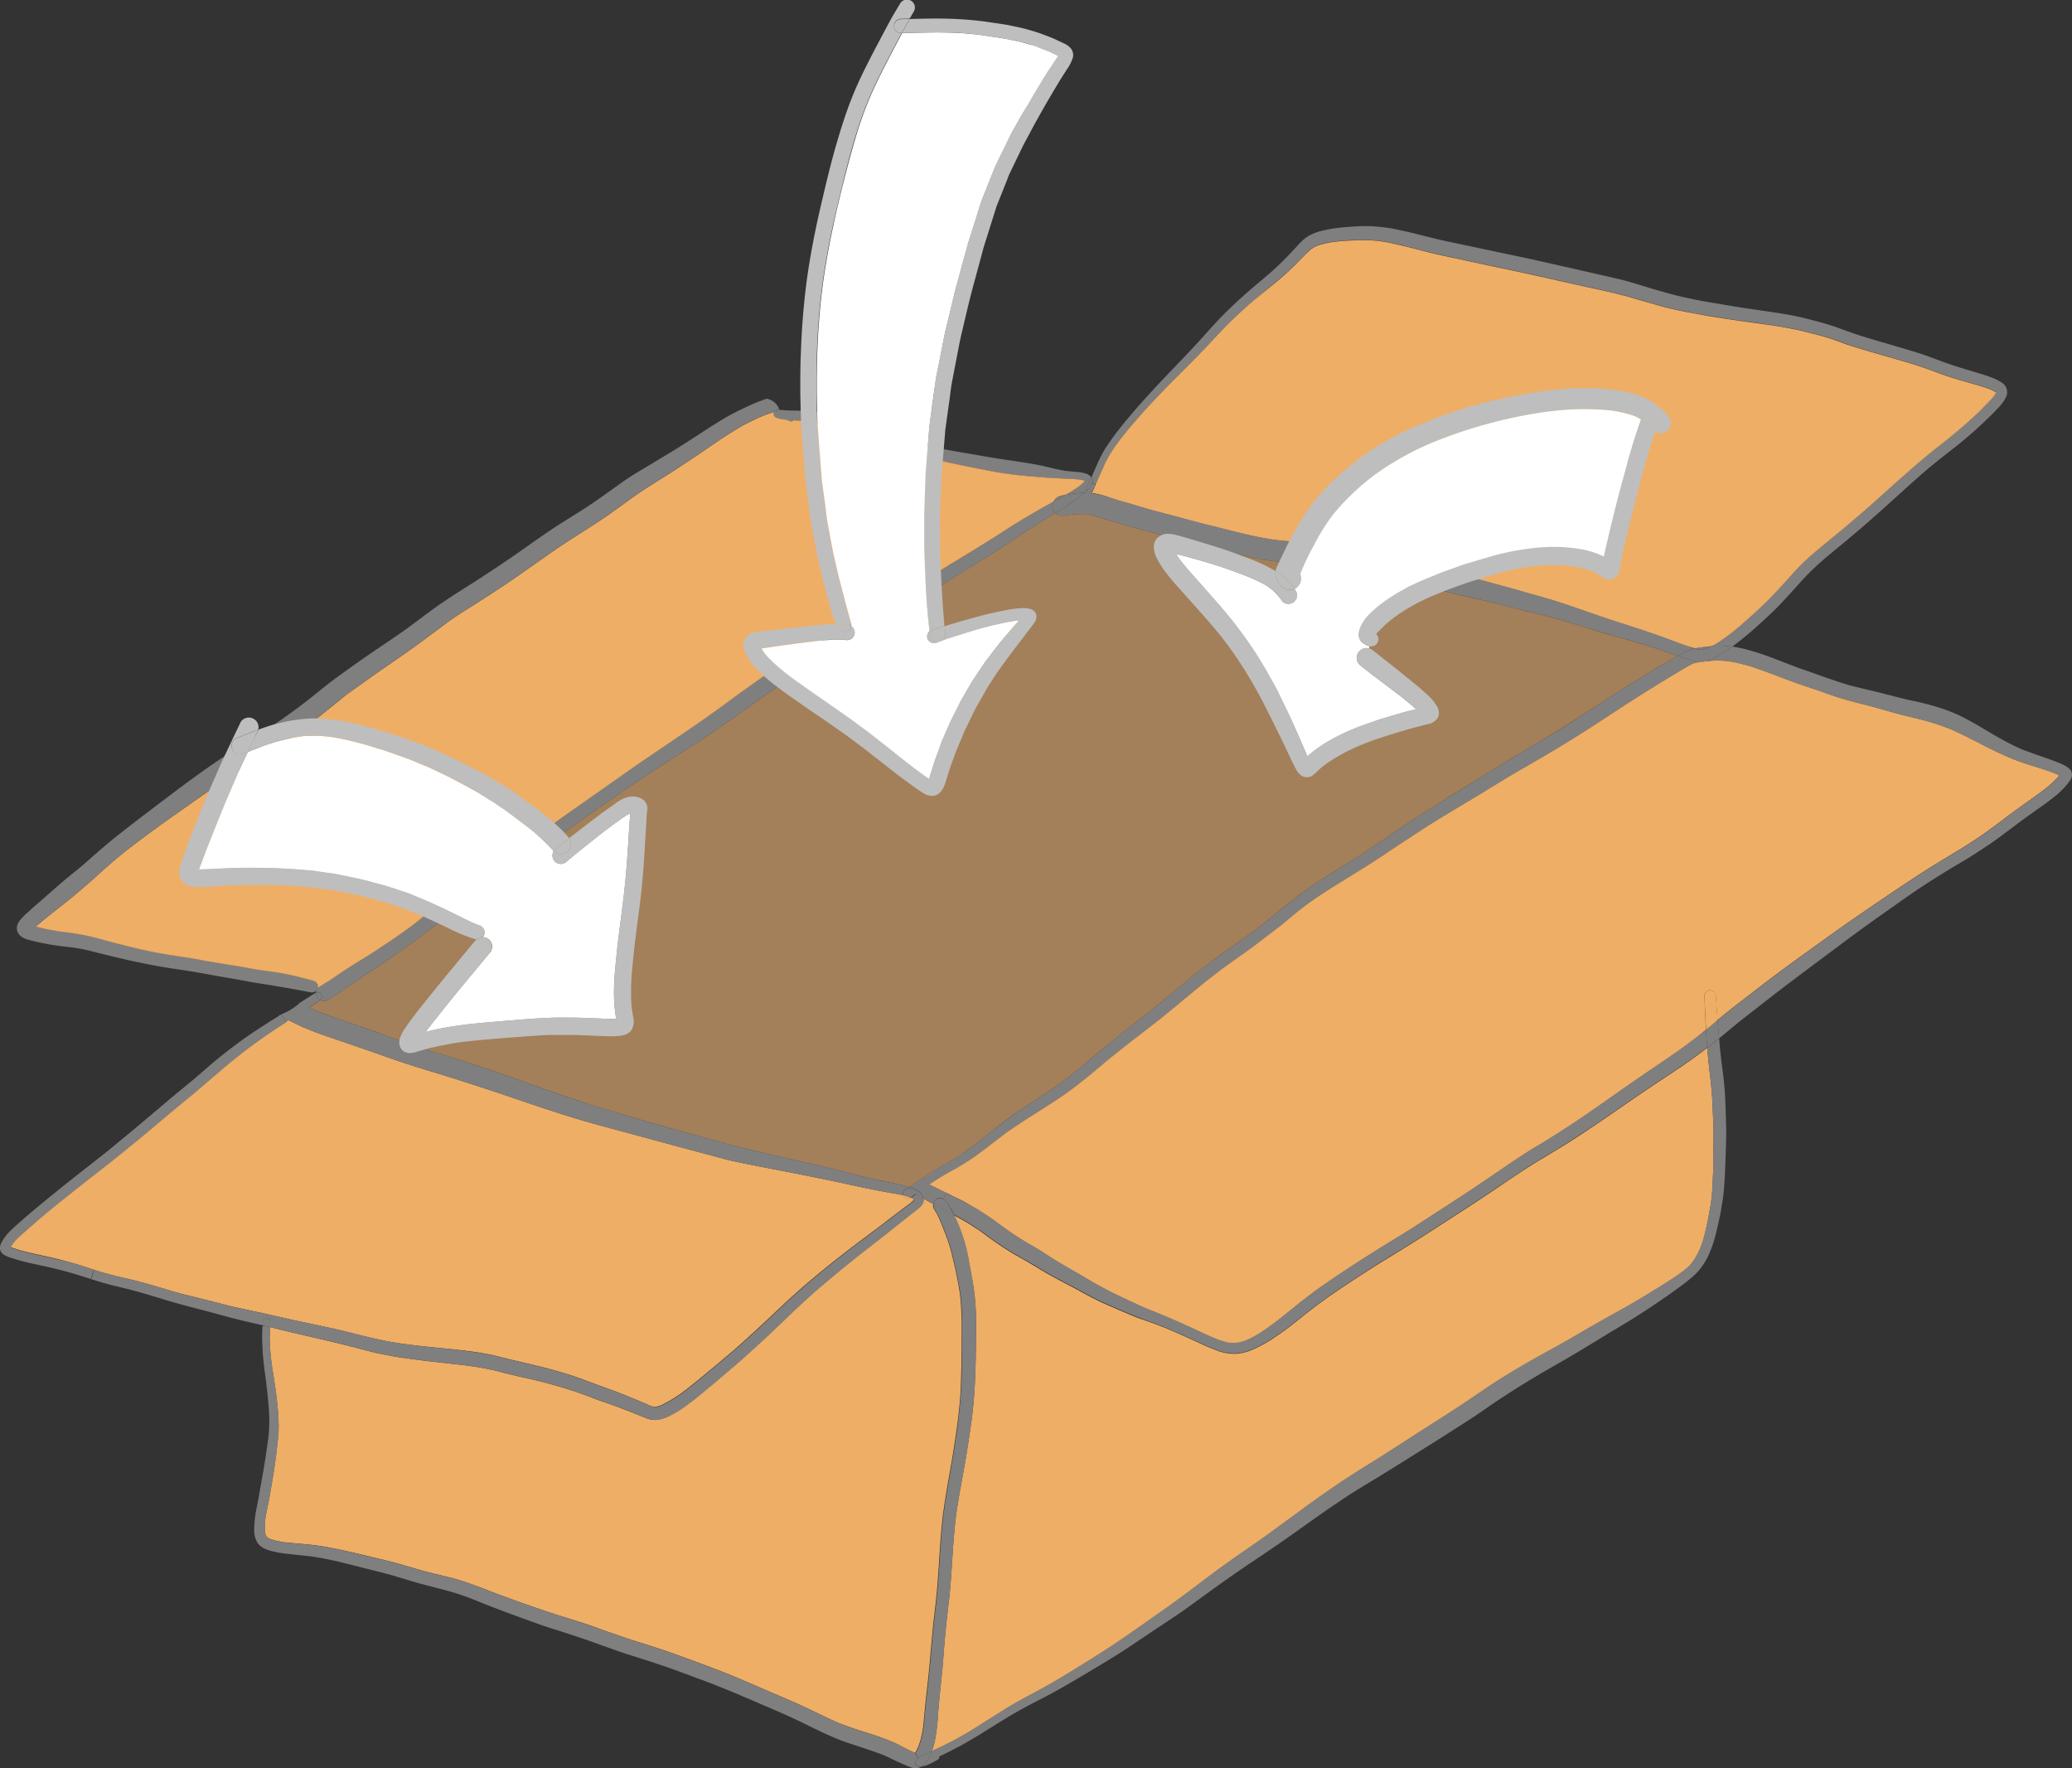 <svg id="Layer_14" data-name="Layer 14" xmlns="http://www.w3.org/2000/svg" viewBox="0 0 685.66 585.02"><rect x="0" y="0" width="685.66" height="585.02" fill="#333333" stroke="none"/><defs><style>.cls-1{fill:#7f7f7f;}.cls-2{fill:#efae65;}.cls-3{fill:#a3805a;}.cls-4{fill:#bebebe;}.cls-5{fill:#fff;}</style></defs><title>all_included</title><g id="_Group_" data-name="&lt;Group&gt;"><path class="cls-1" d="M772.94,259.17a6.09,6.09,0,0,1,.13,1.25,3.63,3.63,0,0,1-.39,1.39,14,14,0,0,1-2.79,3.8c-.56.6-1.13,1.19-1.72,1.77-1.14,1.14-2.32,2.26-3.49,3.37-2.42,2.29-4.94,4.46-7.53,6.55s-5.23,4.1-7.82,6.18-5.08,4.28-7.54,6.48c-5.1,4.55-10.11,9.17-15.25,13.66-2.4,2.09-4.85,4.14-7.29,6.18s-5.08,4.14-7.53,6.3c-1.39,1.22-2.75,2.47-4.06,3.77-1.11,1.1-2.17,2.25-3.21,3.41-2.28,2.54-4.54,5.08-6.91,7.52-2.21,2.29-4.59,4.44-6.94,6.58s-5,4.37-7.65,6.36c-.29.22-.59.44-.9.65q-.68-.1-1.36-.16c-1-.1-2-.15-3-.15a24.32,24.32,0,0,0-2.51.12,25.93,25.93,0,0,0,2.63-1.56c1.2-.81,2.38-1.64,3.53-2.52q3.5-2.77,6.8-5.79c2.21-2,4.43-4,6.51-6.18,2.29-2.33,4.48-4.76,6.66-7.19a75,75,0,0,1,6.45-6.52c2.49-2.17,5.05-4.23,7.59-6.34q4.08-3.39,8.13-6.81c5.06-4.3,9.95-8.81,14.91-13.22q3.82-3.39,7.73-6.66c2.45-2.05,5-4,7.48-6s5.11-4.16,7.51-6.43a94.43,94.43,0,0,0,7.42-7.43,8.35,8.35,0,0,0,.8-1.3l0-.1-.11-.1a13,13,0,0,0-1.77-.91c-2.62-1-5.35-1.7-8-2.47-3.11-.89-6.18-1.83-9.2-2.95s-6.16-2.27-9.31-3.21c-6.41-1.9-12.86-3.66-19.25-5.66-3.07-1-6-2.26-9.11-3.11-1.52-.42-3-.84-4.58-1.22-1.7-.42-3.4-.87-5.12-1.21-3.23-.64-6.47-1.21-9.73-1.65-3.51-.49-7-1-10.54-1.48-3.24-.46-6.48-1-9.7-1.53-1.81-.3-3.61-.63-5.41-1-.69-.12-1.36-.27-2.05-.41s-1.68-.32-2.52-.53c-1.52-.38-3.07-.72-4.58-1.14l-5-1.44c-1.68-.51-3.38-1-5.08-1.47s-3.39-.9-5.1-1.32c-3.22-.79-6.46-1.47-9.69-2.17s-6.28-1.39-9.42-2.11q-10.16-2.32-20.35-4.43c-3.3-.68-6.59-1.41-9.89-2.13s-6.52-1.37-9.78-2.12-6.46-1.63-9.69-2.45c-1.45-.37-2.9-.72-4.37-1-.8-.17-1.61-.37-2.42-.5l-2.29-.36c-1.19-.11-2.38-.23-3.56-.25-1.41,0-2.81,0-4.22,0s-2.8.13-4.2.23c-1.09.08-2.18.21-3.27.33a31.91,31.91,0,0,0-5.38,1.27,13,13,0,0,0-2,1.18,43.3,43.3,0,0,0-3.2,3.1c-1,1.06-2.11,2.11-3.16,3.14-2.28,2.21-4.72,4.24-7.17,6.25L524.8,229c-1.16,1-2.32,1.92-3.43,2.93-2.53,2.3-5,4.61-7.41,7.06s-4.76,5.09-7.17,7.61c-4.56,4.75-9.33,9.3-13.87,14.07-2.3,2.42-4.59,4.83-6.79,7.33-1.22,1.4-2.44,2.8-3.64,4.22-1,1.16-1.92,2.35-2.87,3.54-1,1.34-2,2.67-2.85,4.07a39.88,39.88,0,0,0-2.6,4.76c-.35.76-.69,1.52-1,2.28-.57,1.27-1.13,2.56-1.7,3.84l-1.14-.5a2.12,2.12,0,0,0,.08-1,2.43,2.43,0,0,0-.37-.85c.71-1.65,1.44-3.29,2.17-4.95.42-.94.89-1.87,1.38-2.78a33.81,33.81,0,0,1,1.8-3l1.56-2.2c1-1.44,2.11-2.8,3.19-4.18.92-1.17,1.89-2.31,2.85-3.44,1.17-1.37,2.33-2.74,3.53-4.08q3.48-3.89,7.08-7.69c4.51-4.78,9.14-9.45,13.52-14.35,2.2-2.47,4.41-4.94,6.74-7.28,1.25-1.25,2.52-2.48,3.81-3.69s2.67-2.42,4-3.61c2.46-2.16,5-4.23,7.48-6.37a95.39,95.39,0,0,0,6.87-6.67l1.91-2.05c.62-.65,1.21-1.35,1.88-1.94a12.57,12.57,0,0,1,2.57-1.88,18.66,18.66,0,0,1,3.23-1.25c1.1-.29,2.2-.52,3.32-.75,1-.21,2-.28,2.95-.41.67-.09,1.34-.15,2-.21,1.79-.15,3.56-.26,5.35-.35.52,0,1,0,1.54,0,1,0,2.05,0,3.08.11s1.89.14,2.83.27,1.72.19,2.56.36c1.74.35,3.47.7,5.18,1.1,1.46.33,2.92.7,4.37,1.06,3.22.82,6.44,1.63,9.69,2.31s6.58,1.37,9.85,2.08c6.53,1.41,13.08,2.71,19.59,4.17,6.88,1.54,13.74,3.12,20.62,4.67,1.65.37,3.3.77,5,1.16,1.43.32,2.87.67,4.28,1.08,3.16.92,6.32,1.9,9.48,2.84,1.77.53,3.54,1,5.32,1.48s3.46.83,5.19,1.21c3.1.69,6.24,1.22,9.37,1.74,3.37.57,6.74,1.14,10.12,1.64s6.91,1,10.36,1.53c3.13.49,6.27,1.1,9.35,1.89,3.32.85,6.62,1.71,9.85,2.86,3,1.08,6,2.2,9.1,3.14,3.25,1,6.5,1.93,9.75,2.89s6.24,1.8,9.33,2.84,6.11,2.27,9.2,3.32,6.31,2,9.48,2.94a45.68,45.68,0,0,1,4.44,1.51,15.81,15.81,0,0,1,3.27,1.66,4,4,0,0,1,1,1A3.24,3.24,0,0,1,772.94,259.17Z" transform="translate(-108.87 -130.41)"/><path class="cls-2" d="M769.4,260.2l0,.1a8.35,8.35,0,0,1-.8,1.3,94.43,94.43,0,0,1-7.42,7.43c-2.4,2.27-4.95,4.35-7.51,6.43s-5,3.91-7.48,6q-3.92,3.27-7.73,6.66c-5,4.41-9.85,8.92-14.91,13.22q-4,3.43-8.13,6.81c-2.54,2.11-5.1,4.17-7.59,6.34a75,75,0,0,0-6.45,6.52c-2.18,2.43-4.37,4.86-6.66,7.19-2.08,2.15-4.3,4.17-6.51,6.18s-4.47,3.94-6.8,5.79c-1.16.87-2.33,1.71-3.53,2.52a25.93,25.93,0,0,1-2.63,1.56l-.59.05c-1.62.17-3.23.36-4.83.68l-.56-.16c-.81-.22-1.61-.46-2.4-.72-1.66-.56-3.3-1.17-4.95-1.78-3.14-1.19-6.32-2.29-9.52-3.36s-6.16-2-9.23-3q-5-1.64-10-3.4c-3.26-1.16-6.51-2.27-9.81-3.3s-6.45-1.87-9.68-2.8c-6.41-1.84-12.85-3.57-19.31-5.27-3.3-.87-6.61-1.76-9.9-2.68s-6.63-1.87-10-2.7c-3.09-.78-6.22-1.44-9.35-2s-6.52-1.24-9.79-1.79c-4.68-.79-9.35-1.47-14.07-1.92-2-.19-4-.35-6-.55-1.14-.11-2.29-.19-3.42-.33l-2.65-.36c-1.57-.27-3.13-.53-4.69-.86-1.81-.39-3.63-.81-5.44-1.24-3.21-.78-6.4-1.61-9.62-2.4s-6.4-1.63-9.59-2.51-6.43-1.68-9.63-2.56c-2-.55-3.93-1.14-5.9-1.73s-3.93-1.12-5.9-1.7L476,295a36.65,36.65,0,0,0-4.88-1.33l-.89-.12,1.23-2.87c.56-1.29,1.12-2.57,1.7-3.84.36-.76.7-1.52,1-2.28a39.88,39.88,0,0,1,2.6-4.76c.86-1.4,1.88-2.73,2.85-4.07,1-1.19,1.89-2.39,2.87-3.54,1.2-1.43,2.42-2.82,3.64-4.22,2.2-2.51,4.49-4.91,6.79-7.33,4.54-4.77,9.31-9.32,13.87-14.07,2.41-2.53,4.75-5.1,7.17-7.61s4.88-4.76,7.41-7.06c1.11-1,2.28-2,3.43-2.93l4.33-3.55c2.45-2,4.89-4,7.17-6.25,1.06-1,2.12-2.08,3.16-3.14a43.3,43.3,0,0,1,3.2-3.1,13,13,0,0,1,2-1.18,31.91,31.91,0,0,1,5.38-1.27c1.09-.13,2.18-.26,3.27-.33,1.4-.1,2.8-.18,4.2-.23s2.81,0,4.22,0c1.19,0,2.38.14,3.56.25l2.29.36c.81.13,1.62.32,2.42.5,1.47.3,2.93.66,4.37,1,3.23.82,6.45,1.7,9.69,2.45s6.52,1.41,9.78,2.12,6.59,1.45,9.89,2.13q10.19,2.12,20.35,4.43,4.7,1.07,9.42,2.11c3.23.7,6.47,1.38,9.69,2.17,1.71.42,3.4.84,5.1,1.32s3.39,1,5.08,1.47l5,1.44c1.51.42,3.06.77,4.58,1.14.83.21,1.68.35,2.52.53s1.36.29,2.05.41c1.8.33,3.6.66,5.41,1,3.22.54,6.46,1.07,9.7,1.53,3.51.52,7,1,10.54,1.48,3.26.44,6.5,1,9.73,1.65,1.72.33,3.42.79,5.12,1.21,1.53.38,3.06.8,4.58,1.22,3.09.85,6,2.15,9.11,3.11,6.39,2,12.84,3.76,19.25,5.66,3.15.94,6.23,2.06,9.31,3.21s6.09,2.06,9.2,2.95c2.7.78,5.42,1.48,8,2.47a13,13,0,0,1,1.77.91Z" transform="translate(-108.87 -130.41)"/><path class="cls-1" d="M674.2,344.68c.35-.16.68-.31,1-.49a24.32,24.32,0,0,1,2.51-.12c1,0,2,.05,3,.15q.68.06,1.36.16c-.94.67-1.89,1.32-2.85,2a25.18,25.18,0,0,1-3.78,2.07,14.77,14.77,0,0,1-2.21.83l-1.34.15-.11,0a12.93,12.93,0,0,1-3.07-.58c-1.56-.42-3.11-.86-4.63-1.38l-.05,0,.7-.39a15.73,15.73,0,0,1,4-1.91c.33-.08.67-.15,1-.21.65.18,1.31.36,2,.48h.32a14.14,14.14,0,0,0,2-.66Z" transform="translate(-108.87 -130.41)"/><path class="cls-1" d="M674.61,344.25l.59-.05c-.32.17-.66.32-1,.49l-.15.06a14.14,14.14,0,0,1-2,.66h-.32c-.66-.12-1.32-.29-2-.48C671.38,344.6,673,344.42,674.61,344.25Z" transform="translate(-108.87 -130.41)"/><path class="cls-1" d="M671.9,349.4l1.34-.15a5.44,5.44,0,0,1-.6.12,5.52,5.52,0,0,1-.84.05Z" transform="translate(-108.87 -130.41)"/><path class="cls-1" d="M669.78,344.93c-.33.05-.67.13-1,.21a15.73,15.73,0,0,0-4,1.91l-.7.39c-3.33-1.14-6.65-2.31-10-3.38-3-1-6-1.83-9.07-2.68-3.24-.92-6.5-1.8-9.72-2.8s-6.72-2.09-10.09-3.09-6.66-1.75-10-2.57L606,330.6c-6.59-1.62-13.21-3.09-19.78-4.74s-13.17-3.43-19.86-4.7c-6.53-1.24-13.08-2.38-19.64-3.35-2.84-.35-5.69-.66-8.55-.92-1.77-.15-3.55-.32-5.32-.51s-3.59-.45-5.37-.69c-.73-.1-1.46-.26-2.18-.39s-1.29-.22-1.92-.36c-1.64-.36-3.27-.71-4.9-1.11-3-.71-5.92-1.48-8.88-2.21-6.62-1.64-13.2-3.41-19.81-5.09-3.21-.81-6.38-1.78-9.57-2.67-1.54-.43-3.08-.86-4.61-1.32l-2.56-.79a35.8,35.8,0,0,0-4.07-1.19,32.63,32.63,0,0,0-6.73.27l-.84.15a3.61,3.61,0,0,1-2.59-.33,3.57,3.57,0,0,1-.67-.52c1.34-.84,2.68-1.67,4-2.54,1.11-.72,2.19-1.48,3.25-2.27.65-.49,1.27-1,1.91-1.5a5,5,0,0,0,.44-.39h0s0,0,0,0c.4-.35.79-.73,1.16-1.12a7.57,7.57,0,0,0,.69-.86,3.15,3.15,0,0,0,.37-.58l.26-.62,1.14.5-1.23,2.87.89.12A36.65,36.65,0,0,1,476,295l2.48.77c2,.57,3.94,1.12,5.9,1.7s3.92,1.18,5.9,1.73c3.21.87,6.43,1.68,9.63,2.56s6.38,1.72,9.59,2.51,6.41,1.62,9.62,2.4c1.81.43,3.63.85,5.44,1.24,1.56.33,3.12.59,4.69.86l2.65.36c1.13.14,2.28.23,3.42.33,2,.21,4,.36,6,.55,4.72.45,9.4,1.13,14.07,1.92,3.27.55,6.53,1.17,9.79,1.79s6.26,1.25,9.35,2c3.34.83,6.65,1.78,10,2.7s6.6,1.8,9.9,2.68c6.46,1.7,12.89,3.43,19.31,5.27,3.23.93,6.48,1.78,9.68,2.8s6.54,2.15,9.81,3.3,6.62,2.31,10,3.4c3.08,1,6.17,2,9.23,3s6.38,2.17,9.52,3.36c1.64.62,3.28,1.22,4.95,1.78.79.26,1.59.51,2.4.72Z" transform="translate(-108.87 -130.41)"/><path class="cls-1" d="M470.35,289.21a2.12,2.12,0,0,1-.08,1l-.26.62a3.15,3.15,0,0,1-.37.58,7.57,7.57,0,0,1-.69.86c-.37.39-.76.78-1.16,1.12q1.09-2.53,2.18-5A2.43,2.43,0,0,1,470.35,289.21Z" transform="translate(-108.87 -130.41)"/><path class="cls-1" d="M469.9,288.26l-.26-.33-.44-.35a4,4,0,0,0-1-.46,11.31,11.31,0,0,0-2.82-.53c-1.32-.13-2.65-.25-4-.4-2.44-.39-4.82-1-7.22-1.57-2.62-.58-5.28-1-7.94-1.41s-5.28-.78-7.92-1.2-5.28-.89-7.93-1.35-5.14-.85-7.71-1.34c-2.83-.52-5.63-1.14-8.42-1.83-2.58-.63-5.15-1.31-7.7-2.06s-5-1.6-7.39-2.57c-1.32-.52-2.62-1-3.94-1.52s-2.57-.87-3.87-1.3c-2.55-.81-5.12-1.53-7.7-2.22-1.37-.37-2.78-.62-4.17-.9-.65-.13-1.31-.19-2-.29s-1.57-.16-2.35-.23c-1.27-.12-2.57-.1-3.84-.14-1.44,0-2.88-.11-4.32-.25a.51.51,0,0,1-.18,0l-.1,0c.06.16.14.3.19.47-.06-.17-.13-.31-.19-.47l-1.74.6a1.48,1.48,0,0,0-.11,1c.16,1,1.3,1.25,2.12,1.44a14.57,14.57,0,0,0,1.56.23l.53.06,1,.42a1.06,1.06,0,0,0,1.3-.23h.11c.89.06,1.77.1,2.65.16s1.79.16,2.7.27l1.75.29c.7.11,1.39.3,2.08.45,1.43.31,2.83.73,4.23,1.12,1.22.35,2.42.73,3.64,1.12s2.48.77,3.7,1.21c2.68,1,5.29,2,7.93,3.07,2.42,1,4.91,1.73,7.42,2.45s5.12,1.46,7.7,2.12q4.15,1,8.33,1.91c5.22,1.08,10.42,2.18,15.67,3.09,4.63.79,9.32,1.17,14,1.55,2.24.18,4.46.31,6.71.42,2.06.11,4.16.13,6.21.38a8.26,8.26,0,0,1,1.46.38.34.34,0,0,1,.11.05l-.06.11a12.48,12.48,0,0,1-1.54,1.48,43.83,43.83,0,0,1-4.69,3c.92-.16,1.84-.29,2.76-.4s1.78-.24,2.67-.29c.29,0,.58,0,.86,0,0,0,0,0,.05,0q1.09-2.53,2.18-5Z" transform="translate(-108.87 -130.41)"/><path class="cls-1" d="M467.74,293.45a5,5,0,0,1-.44.39c-.64.51-1.26,1-1.91,1.5-1.06.79-2.14,1.54-3.25,2.27-1.33.86-2.67,1.7-4,2.54a3.33,3.33,0,0,1-.68-3.74l1.67-.93c.78-.43,1.56-.86,2.32-1.31.92-.16,1.84-.29,2.76-.4s1.78-.24,2.67-.29C467.17,293.46,467.46,293.46,467.74,293.45Z" transform="translate(-108.87 -130.41)"/><path class="cls-1" d="M459.61,294.54c.62-.14,1.22-.27,1.84-.37-.77.44-1.54.87-2.32,1.31l-1.67.93A3.19,3.19,0,0,1,459.61,294.54Z" transform="translate(-108.87 -130.41)"/><g id="_Group_2" data-name="&lt;Group&gt;"><path class="cls-1" d="M421,527.16a2.63,2.63,0,0,1,1,.91,27,27,0,0,1,1.83,3c.24.46.48.94.69,1.41-2.29-1.21-4.58-2.44-6.85-3.68a2.34,2.34,0,0,1,1.1-1.54,2.31,2.31,0,0,1,1.19-.32,2.43,2.43,0,0,1,.63.09A1.9,1.9,0,0,1,421,527.16Z" transform="translate(-108.87 -130.41)"/><path class="cls-1" d="M428.58,511.29l2.54-1.86c1.21-1,2.42-1.91,3.61-2.87s2.48-2.06,3.76-3c2.61-2,5.27-4,8-5.85l8.07-5.32,4.61-3.12c1.19-.81,2.32-1.7,3.47-2.56,1.84-1.49,3.67-3,5.48-4.5s3.62-3.1,5.45-4.61q5.48-4.5,11.07-8.84,5.26-4.1,10.4-8.34c3.24-2.67,6.45-5.37,9.7-8,1.63-1.32,3.32-2.56,5-3.83,1.43-1.1,2.92-2.16,4.4-3.21,3.41-2.42,6.84-4.85,10.2-7.33l.18-.14q3.61-2.8,7.16-5.7,1.94-1.6,3.91-3.19c.57-.45,1.16-.9,1.75-1.35s1.32-1,2-1.52c1.24-.89,2.48-1.78,3.75-2.63s2.82-1.87,4.24-2.79c2.62-1.7,5.28-3.34,7.94-5,3.51-2.18,6.94-4.44,10.36-6.75,3.21-2.17,6.37-4.38,9.6-6.5,3.71-2.45,7.46-4.83,11.24-7.18,3.33-2.07,6.7-4.11,10-6.19,3.64-2.27,7.27-4.55,10.94-6.78s7.21-4.31,10.83-6.45c7-4.15,13.81-8.54,20.62-13,3.46-2.25,6.9-4.46,10.39-6.64s6.87-4.3,10.38-6.31l4.4-2.48.05,0c1.52.52,3.08,1,4.63,1.38a12.93,12.93,0,0,0,3.07.58,15.43,15.43,0,0,0-2.71.63c-1.79.85-3.47,1.93-5.17,2.95q-10.3,6.2-20.37,12.76c-3.37,2.21-6.75,4.45-10.15,6.61-3.69,2.35-7.41,4.63-11.16,6.87-3.55,2.12-7.16,4.15-10.72,6.24s-7.06,4.24-10.58,6.38c-7,4.25-14.06,8.35-20.94,12.76q-5.56,3.56-11,7.25-4.91,3.3-9.92,6.43c-3.51,2.18-7,4.32-10.52,6.54-1.57,1-3.14,2-4.67,3.09-.86.62-1.74,1.2-2.58,1.84l-2.45,1.86c-2.59,2.07-5.15,4.19-7.72,6.27s-5.22,4.07-7.86,6c-2.46,1.84-5,3.56-7.51,5.38-1.33,1-2.68,1.92-4,2.93l-3.65,2.82c-4.19,3.4-8.33,6.86-12.49,10.29-4,3.25-8,6.34-12.09,9.46-1.89,1.49-3.78,3-5.65,4.49-1.64,1.34-3.26,2.69-4.89,4-1.36,1.13-2.7,2.3-4.09,3.41-1.73,1.38-3.43,2.78-5.22,4.09-1.63,1.19-3.26,2.35-4.95,3.46-3.46,2.26-7,4.44-10.41,6.68-1.84,1.19-3.66,2.4-5.45,3.65-1.51,1-3,2.18-4.42,3.29-2.11,1.63-4.2,3.28-6.38,4.82-.66.48-1.32,1-2,1.41l-1.86,1.19c-1.13.72-2.31,1.39-3.48,2.06s-2.21,1.22-3.3,1.86-2.43,1.46-3.63,2.24l-1.38.9,5.63,2.78-1,2a1.9,1.9,0,0,0-.43-.17,2.43,2.43,0,0,0-.63-.09,2.31,2.31,0,0,0-1.19.32,2.34,2.34,0,0,0-1.1,1.54c-1.09-.58-2.18-1.19-3.26-1.79a3.29,3.29,0,0,0-.11-.53,3.88,3.88,0,0,0-1.59-1.85,8.53,8.53,0,0,0-2.34-1.12c-.24-.09-.48-.17-.72-.24,1.73-1.18,3.46-2.36,5.21-3.51s3.71-2.42,5.65-3.51c.87-.5,1.76-1,2.61-1.48s1.85-1,2.72-1.63S427.7,511.93,428.58,511.29Z" transform="translate(-108.87 -130.41)"/><path class="cls-2" d="M276.46,584.88c1.54.38,3.1.73,4.65,1.09,3,.68,6,1.35,9,2.16,3.25.89,6.47,1.84,9.67,2.92,1.81.62,3.61,1.31,5.4,2s3.88,1.36,5.81,2.05q5.51,2,10.92,4.23a13,13,0,0,0,2.29.77,9.39,9.39,0,0,0,1.35.15,8.21,8.21,0,0,0,1.7-.23,13,13,0,0,0,3-1.1,30.47,30.47,0,0,0,3.17-1.77,43.52,43.52,0,0,0,3.57-2.53c.84-.65,1.71-1.27,2.53-1.94,2.41-2,4.81-4,7.19-6s5-4.21,7.45-6.39,5.16-4.64,7.71-7,5-4.71,7.45-7.08q3.4-3.26,6.88-6.43c2.41-2.2,4.92-4.3,7.42-6.39s4.9-4.09,7.4-6.08c3.26-2.61,6.58-5.15,9.86-7.72s6.52-5.22,9.83-7.78l.09-.08,1.59-1.23a6.63,6.63,0,0,0,1.62-1.67,2.75,2.75,0,0,0,.41-1.84c1.08.6,2.17,1.21,3.26,1.79a2.27,2.27,0,0,0,.26,1.68c.5.82,1,1.65,1.41,2.51.26.49.46,1,.69,1.5.77,1.9,1.52,3.81,2.25,5.73a55.87,55.87,0,0,1,1.79,6.17c1,4,1.83,8.08,2.46,12.16.13,1.18.25,2.35.33,3.54s.14,2.62.19,3.93c.1,2.36.06,4.75.05,7.13,0,5.29-.1,10.58-.28,15.86-.14,3.86-.55,7.68-1,11.5a.14.14,0,0,0,0,.06h0c-.66,4.85-1.36,9.7-2.21,14.52-.44,2.54-.9,5.08-1.33,7.61s-.84,5.18-1.22,7.78c-.24,1.57-.37,3.15-.54,4.73-.12,1.07-.21,2.14-.29,3.21-.23,2.8-.41,5.58-.59,8.38-.15,2.42-.32,4.83-.49,7.24-.1,1.38-.25,2.76-.38,4.15-.11,1.17-.24,2.32-.37,3.49-.27,2.4-.57,4.81-.81,7.21-.28,2.86-.55,5.72-.79,8.59-.21,2.46-.42,4.91-.68,7.36s-.57,5.12-.85,7.68c-.36,3.15-.6,6.31-.94,9.46-.12.73-.21,1.47-.38,2.19-.13.55-.26,1.11-.38,1.66a19.94,19.94,0,0,1-1,2.9,13.49,13.49,0,0,1-.92,1.75c-2-.91-4-2-6-3a62.17,62.17,0,0,0-6.92-2.72c-2.31-.77-4.62-1.49-6.93-2.25-2.08-.68-4.13-1.45-6.17-2.28-3.48-1.58-6.9-3.29-10.37-4.9-3.68-1.72-7.41-3.32-11.14-4.89l-6.54-2.82c-2.54-1.09-5.08-2.21-7.65-3.23q-7-2.77-14.08-5.32c-2.43-.89-4.86-1.77-7.3-2.6S323.56,674.8,321,674s-4.83-1.53-7.22-2.36S309,670,306.58,669.1s-5-1.74-7.55-2.55c-2.29-.73-4.6-1.39-6.88-2.15-4.83-1.58-9.62-3.25-14.41-5-2.39-.86-4.77-1.72-7.13-2.65s-5-1.93-7.48-2.78-5-1.51-7.59-2.14c-2.35-.59-4.72-1.1-7.05-1.77s-4.94-1.43-7.41-2.14-4.7-1.26-7.07-1.81c-5-1.19-10.08-2.48-15.17-3.46-2.59-.51-5.21-.91-7.83-1.18s-5.17-.44-7.76-.71a23.27,23.27,0,0,1-5.06-1.16,8.41,8.41,0,0,1-.8-.45,3.48,3.48,0,0,1-.35-.35l-.16-.27a8.28,8.28,0,0,1-.36-1.35,22.85,22.85,0,0,1,.17-4.46c.33-2.24.9-4.44,1.29-6.67q.63-3.64,1.24-7.29c.42-2.54.78-5.08,1.09-7.62.14-1.21.28-2.42.41-3.64.06-.55.13-1.1.17-1.65s.14-1.37.15-2.06.08-1.61,0-2.42,0-1.8-.11-2.71c-.13-1.86-.31-3.71-.52-5.56-.39-3.5-1-7-1.53-10.44-.12-.94-.26-1.89-.35-2.83-.11-1.19-.26-2.39-.31-3.59s-.15-2.35-.12-3.52.06-2.13.11-3.2c2.6.65,5.21,1.31,7.82,1.91,6.33,1.49,12.67,2.9,19,4.51,1.59.4,3.16.83,4.75,1.24s2.9.78,4.37,1.07c1.73.35,3.44.68,5.17,1s3.37.51,5.05.75c6.09.86,12.21,1.44,18.33,2.17h.13c1.48.21,3,.42,4.43.66s2.93.54,4.38.85C273.27,584,274.87,584.49,276.46,584.88Z" transform="translate(-108.87 -130.41)"/><path class="cls-2" d="M715.57,360.61c1.9.64,3.82,1.23,5.77,1.75s4.14,1.06,6.2,1.6c2.24.58,4.44,1.24,6.66,1.87,2.45.69,4.9,1.33,7.39,1.91,2.3.55,4.59,1.13,6.85,1.83,2.07.63,4.1,1.37,6.11,2.15,5.64,2.52,11,5.57,16.6,8.16,1.48.68,3,1.35,4.48,1.92s3,1.08,4.52,1.57c2.9.92,5.82,1.79,8.65,2.89a15.72,15.72,0,0,1,1.54.76,1.18,1.18,0,0,1-.14.18,37.07,37.07,0,0,1-4.47,4.16c-1.63,1.23-3.28,2.45-4.95,3.64s-3.33,2.38-5,3.59-3,2.22-4.49,3.35q-2.74,2.06-5.51,4.06c-1.52,1.1-3.11,2.14-4.69,3.15s-3.37,2.16-5.09,3.19c-3.65,2.19-7.3,4.38-10.89,6.7-7,4.51-13.84,9.19-20.71,13.88-6.71,4.58-13.26,9.38-19.87,14.12-5.86,4.21-11.62,8.56-17.33,13-3,2.3-6,4.6-8.9,7-.36.3-.72.6-1.08.92-.19-2.66-.38-5.32-.55-8a1.88,1.88,0,0,0-3.76,0q.15,4.41.37,8.79c0,.8.08,1.6.12,2.4-1.22,1-2.46,2-3.7,3-1.57,1.18-3.12,2.34-4.71,3.48-1.86,1.32-3.74,2.6-5.62,3.89-3.2,2.19-6.41,4.34-9.6,6.55-6.92,4.79-13.75,9.75-20.79,14.39-3.41,2.26-6.88,4.43-10.38,6.57-1.72,1-3.44,2.05-5.13,3.15-1.89,1.23-3.77,2.46-5.64,3.73-3.36,2.28-6.71,4.57-10.06,6.84s-7,4.61-10.47,6.88-7.2,4.7-10.82,7c-3.22,2.07-6.51,4-9.77,6.06-6.94,4.29-13.79,8.73-20.49,13.39-5,3.5-9.69,7.46-14.5,11.25l-.4.31q-2.4,1.83-4.91,3.51A34,34,0,0,1,521.2,574a15.1,15.1,0,0,1-3,.8,16.89,16.89,0,0,1-2.86-.05,27.11,27.11,0,0,1-5.14-1.72c-1.75-.75-3.48-1.56-5.19-2.36-1.88-.87-3.78-1.73-5.67-2.58-3.48-1.58-7-3-10.57-4.44l-.26-.11-.1,0c-1.76-.77-3.5-1.57-5.24-2.4s-3.67-1.72-5.5-2.6-3.59-1.83-5.35-2.8-3.44-2-5.16-3c-3.54-2.07-7.15-4-10.59-6.26-1.58-1-3.13-2.08-4.75-3s-3.5-2-5.21-3.11c-1.18-.76-2.35-1.49-3.5-2.3s-2.42-1.72-3.62-2.59-2.25-1.7-3.43-2.45c-.85-.56-1.72-1.11-2.58-1.66-.45-.3-.91-.64-1.39-.9L427.86,528c-1.27-.69-2.6-1.27-3.91-1.91l-1.94-1-5.63-2.78,1.38-.9c1.2-.78,2.41-1.51,3.63-2.24s2.21-1.23,3.3-1.86,2.34-1.34,3.48-2.06l1.86-1.19c.69-.44,1.35-.94,2-1.41,2.18-1.53,4.28-3.19,6.38-4.82,1.46-1.11,2.9-2.25,4.42-3.29,1.79-1.25,3.62-2.46,5.45-3.65,3.46-2.25,7-4.43,10.41-6.68,1.68-1.1,3.32-2.27,4.95-3.46,1.78-1.32,3.49-2.71,5.22-4.09,1.39-1.11,2.73-2.28,4.09-3.41,1.63-1.35,3.25-2.7,4.89-4,1.87-1.51,3.76-3,5.65-4.49,4.06-3.12,8.14-6.21,12.09-9.46,4.17-3.43,8.3-6.89,12.49-10.29l3.65-2.82c1.31-1,2.66-2,4-2.93,2.48-1.81,5-3.54,7.51-5.38,2.65-2,5.29-4,7.86-6s5.13-4.2,7.72-6.27l2.45-1.86c.84-.64,1.72-1.22,2.58-1.84,1.52-1.07,3.1-2.08,4.67-3.09,3.49-2.22,7-4.36,10.52-6.54q5-3.11,9.92-6.43,5.48-3.68,11-7.25c6.88-4.42,14-8.51,20.94-12.76,3.52-2.14,7-4.3,10.58-6.38s7.17-4.13,10.72-6.24c3.75-2.24,7.46-4.51,11.16-6.87,3.4-2.16,6.78-4.4,10.15-6.61q10.06-6.58,20.37-12.76c1.71-1,3.38-2.09,5.17-2.95a15.43,15.43,0,0,1,2.71-.63,5.52,5.52,0,0,0,.84-.05,5.44,5.44,0,0,0,.6-.12l1.7-.17c.76-.06,1.5-.08,2.26-.09a31.2,31.2,0,0,1,4,.23c.85.15,1.71.29,2.55.49,1.18.27,2.34.57,3.51.9,1.88.53,3.71,1.2,5.54,1.85,3.76,1.36,7.47,2.86,11.25,4.18,2,.69,4,1.36,5.92,2S713.7,360,715.57,360.61Z" transform="translate(-108.87 -130.41)"/><path class="cls-1" d="M677.19,349c-.76,0-1.5,0-2.26.09l-1.7.17a14.77,14.77,0,0,0,2.21-.83,25.18,25.18,0,0,0,3.78-2.07c1-.64,1.91-1.29,2.85-2a34.21,34.21,0,0,1,4.9,1c2,.55,4,1.14,6,1.86s3.89,1.44,5.81,2.18c1.75.67,3.48,1.36,5.24,2s3.8,1.32,5.7,2,3.81,1.37,5.72,2c1,.33,2,.71,3,1s2,.64,3,.9c4,1,8,1.9,12,2.94,2.09.55,4.19,1.09,6.3,1.59,1.89.45,3.8.79,5.68,1.27s4,1.06,6,1.73a53.72,53.72,0,0,1,5.93,2.35c3.75,1.81,7.28,4,10.87,6.11,1.59.92,3.19,1.85,4.81,2.7s3.3,1.66,5,2.41l.14.05c2.71,1,5.46,2,8.21,2.92,1.54.56,3.08,1.12,4.59,1.77.31.14.62.29.92.45a7.69,7.69,0,0,1,.92.52l.8.6a3,3,0,0,1,.79,1.19c0,.27.08.55.11.83s-.08.55-.12.83-.28.67-.43,1a26,26,0,0,1-5.52,5.68c-.69.58-1.45,1.11-2.16,1.66-.46.36-.93.71-1.4,1-2.63,1.9-5.3,3.76-7.89,5.7l-5.11,3.82c-1.48,1.11-3,2.22-4.51,3.25q-2.83,1.91-5.71,3.75c-1.57,1-3.16,1.93-4.76,2.88-3.68,2.18-7.31,4.42-10.9,6.75s-6.8,4.61-10.17,7q-10.16,7.06-20,14.48c-6.28,4.7-12.6,9.36-18.82,14.15l-.42.31c-2.49,1.94-5,3.9-7.48,5.84s-4.76,3.69-7.07,5.62L677.73,474c-.17-2-.32-4-.48-6,.36-.31.72-.62,1.08-.92,2.89-2.43,5.91-4.73,8.9-7,5.71-4.42,11.47-8.77,17.33-13,6.61-4.74,13.16-9.55,19.87-14.12,6.87-4.69,13.75-9.36,20.71-13.88,3.59-2.31,7.24-4.5,10.89-6.7,1.72-1,3.4-2.09,5.09-3.19s3.16-2.05,4.69-3.15q2.77-2,5.51-4.06c1.5-1.12,3-2.26,4.49-3.35s3.32-2.39,5-3.59,3.32-2.41,4.95-3.64a37.07,37.07,0,0,0,4.47-4.16,1.18,1.18,0,0,0,.14-.18,15.72,15.72,0,0,0-1.54-.76c-2.83-1.1-5.75-2-8.65-2.89-1.52-.49-3-1-4.52-1.57s-3-1.24-4.48-1.92c-5.59-2.59-11-5.65-16.6-8.16-2-.78-4-1.52-6.11-2.15-2.26-.69-4.55-1.27-6.85-1.83-2.48-.58-4.94-1.22-7.39-1.91-2.22-.63-4.43-1.29-6.66-1.87-2.06-.54-4.14-1-6.2-1.6s-3.87-1.11-5.77-1.75-3.73-1.3-5.59-1.94-4-1.35-5.92-2c-3.78-1.32-7.49-2.82-11.25-4.18-1.83-.65-3.66-1.32-5.54-1.85-1.17-.32-2.33-.63-3.51-.9-.84-.19-1.7-.33-2.55-.49A31.2,31.2,0,0,0,677.19,349Z" transform="translate(-108.87 -130.41)"/><path class="cls-1" d="M673.82,477.08c-.17-2-.29-4-.39-5.93l.37-.3c1.16-1,2.3-1.94,3.46-2.9.15,2,.3,4,.48,6q-1.46,1.2-2.95,2.36Z" transform="translate(-108.87 -130.41)"/><path class="cls-2" d="M673.8,470.85l-.37.3c0-.8-.08-1.6-.12-2.4q-.23-4.39-.37-8.79a1.88,1.88,0,0,1,3.76,0c.17,2.66.36,5.32.55,8C676.1,468.91,675,469.88,673.8,470.85Z" transform="translate(-108.87 -130.41)"/><path class="cls-1" d="M422,528.06a2.63,2.63,0,0,0-1-.91l1-2,1.94,1c1.31.64,2.63,1.22,3.91,1.91l4.23,2.29c.49.26.94.59,1.39.9.86.55,1.73,1.1,2.58,1.66,1.19.76,2.3,1.62,3.43,2.45s2.41,1.73,3.62,2.59,2.32,1.54,3.5,2.3c1.71,1.09,3.47,2.07,5.21,3.11s3.17,2,4.75,3c3.44,2.22,7.05,4.19,10.59,6.26,1.72,1,3.41,2.07,5.16,3s3.53,1.92,5.35,2.8,3.67,1.73,5.5,2.6,3.48,1.63,5.24,2.4l.1,0,.26.11c3.54,1.43,7.09,2.86,10.57,4.44,1.89.85,3.79,1.71,5.67,2.58,1.72.81,3.44,1.62,5.19,2.36a27.11,27.11,0,0,0,5.14,1.72,16.89,16.89,0,0,0,2.86.05,15.1,15.1,0,0,0,3-.8,34,34,0,0,0,5.24-2.83q2.51-1.68,4.91-3.51l.4-.31c4.82-3.79,9.48-7.75,14.5-11.25,6.7-4.67,13.54-9.1,20.49-13.39,3.26-2,6.55-4,9.77-6.06q5.43-3.48,10.82-7c3.51-2.27,7-4.55,10.47-6.88s6.71-4.56,10.06-6.84c1.87-1.26,3.75-2.49,5.64-3.73,1.68-1.1,3.41-2.12,5.13-3.15,3.5-2.14,7-4.31,10.38-6.57,7-4.64,13.87-9.6,20.79-14.39,3.19-2.21,6.4-4.36,9.6-6.55,1.88-1.29,3.76-2.57,5.62-3.89,1.59-1.13,3.14-2.3,4.71-3.48,1.24-1,2.48-2,3.7-3,.1,2,.22,4,.39,5.93-2.39,1.85-4.82,3.61-7.29,5.33-3.21,2.21-6.46,4.33-9.7,6.5q-5.62,3.76-11.17,7.6c-3.17,2.2-6.35,4.41-9.56,6.54-3.48,2.33-7,4.65-10.54,6.84l-5.68,3.43c-1.58,1-3.17,1.89-4.72,2.89-3.55,2.29-7,4.67-10.54,7-6.91,4.67-13.92,9.18-20.92,13.71q-5.41,3.52-10.91,6.9c-3.32,2-6.65,4-9.92,6.14-6.68,4.3-13.37,8.62-19.69,13.42q-2.11,1.64-4.19,3.3a105.11,105.11,0,0,1-9.69,7.11,40.68,40.68,0,0,1-4.91,2.66,17.6,17.6,0,0,1-6.09,1.84,15.71,15.71,0,0,1-3-.11,16.09,16.09,0,0,1-3.67-.94c-1.85-.71-3.68-1.47-5.48-2.3-3.54-1.65-7.11-3.26-10.7-4.79-1.61-.65-3.21-1.3-4.84-1.89s-3.51-1.22-5.24-1.92c-3.61-1.48-7.19-3-10.77-4.59-3.16-1.39-6.19-3.08-9.23-4.73-3.36-1.81-6.77-3.55-10.11-5.43-1.67-.94-3.29-2-5-3-1.81-1.08-3.67-2.09-5.5-3.13a111.38,111.38,0,0,1-10.35-7c-1.63-1.18-3.36-2.22-5-3.33-.81-.53-1.7-1-2.54-1.46s-1.4-.81-2.12-1.19l-.23-.12s0,0,0,0c-.22-.48-.45-1-.69-1.41A27,27,0,0,0,422,528.06Z" transform="translate(-108.87 -130.41)"/><path class="cls-2" d="M490.61,568.31c1.63.59,3.23,1.24,4.84,1.89,3.6,1.53,7.16,3.14,10.7,4.79,1.79.83,3.63,1.59,5.48,2.3a16.09,16.09,0,0,0,3.67.94,15.71,15.71,0,0,0,3,.11,17.6,17.6,0,0,0,6.09-1.84,40.68,40.68,0,0,0,4.91-2.66,105.11,105.11,0,0,0,9.69-7.11q2.09-1.67,4.19-3.3c6.32-4.81,13-9.13,19.69-13.42,3.27-2.11,6.61-4.1,9.92-6.14q5.51-3.39,10.91-6.9c7-4.54,14-9,20.92-13.71,3.5-2.36,7-4.74,10.54-7,1.54-1,3.14-1.94,4.72-2.89l5.68-3.43c3.57-2.18,7.06-4.5,10.54-6.84,3.21-2.14,6.38-4.34,9.56-6.54q5.56-3.86,11.17-7.6c3.24-2.17,6.49-4.29,9.7-6.5,2.47-1.73,4.9-3.49,7.29-5.33a2.65,2.65,0,0,0,0,.29q.42,4.45.94,8.9c.33,2.86.64,5.72.76,8.6s.26,5.54.36,8.3,0,5.6,0,8.41-.05,5.57-.17,8.36q-.1,2.28-.23,4.57c-.08,1.19-.22,2.38-.37,3.55-.4,2.58-.86,5.15-1.41,7.71-.27,1.21-.54,2.43-.86,3.63-.19.72-.4,1.44-.63,2.15s-.42,1.21-.66,1.8c-.38.86-.78,1.72-1.23,2.54a23.54,23.54,0,0,1-1.51,2.35,14.58,14.58,0,0,1-1.3,1.41c-.51.49-1.07.93-1.62,1.36-2.11,1.59-4.32,3-6.54,4.41q-3.61,2.27-7.28,4.47c-4.87,2.95-9.88,5.62-14.82,8.43-2.53,1.44-5,2.89-7.54,4.35-2.33,1.36-4.71,2.66-7.07,4-5.19,2.84-10.33,5.75-15.38,8.84s-9.6,6.33-14.38,9.52c-4.56,3-9.18,5.92-13.78,8.88-4.95,3.16-9.86,6.37-14.84,9.5-2.42,1.51-4.85,3-7.24,4.55l-4.22,2.73c-1.27.83-2.53,1.73-3.78,2.58-4.61,3.13-9.08,6.46-13.57,9.75q-3.77,2.77-7.57,5.52c-2.28,1.65-4.61,3.24-6.91,4.84q-7.24,5-14.28,10.32c-2.17,1.63-4.31,3.29-6.5,4.89-2.44,1.8-4.9,3.59-7.39,5.32-4.85,3.39-9.68,6.84-14.58,10.14-4.73,3.2-9.61,6.19-14.47,9.18-2.41,1.49-4.82,2.94-7.27,4.33-1.24.7-2.46,1.4-3.7,2.07l-3.84,2.07c-2.57,1.39-5.12,2.81-7.59,4.34s-4.77,3-7.17,4.52c-1.61,1-3.2,2-4.84,3s-3.52,2.05-5.33,3L421.14,708c-.93.48-1.9.9-2.84,1.34l-1.06.5c.11-.3.22-.62.31-.92a26.39,26.39,0,0,0,.79-3.15,64.94,64.94,0,0,0,.92-7.94c.19-2.62.44-5.25.71-7.86s.52-5,.76-7.52.41-5.13.62-7.7c.42-5.17,1-10.33,1.62-15.5.5-4.56.76-9.15,1.06-13.71.16-2.53.36-5,.56-7.56.18-2.22.45-4.43.7-6.64.38-2.49.77-5,1.22-7.47s.91-5.08,1.37-7.61c.91-5,1.66-10,2.38-15.09,1.48-10.43,1.52-21,1.59-31.55,0-2.36,0-4.74-.17-7.11a81.61,81.61,0,0,0-1-8.26c-.42-2.51-.94-5-1.46-7.49-.24-1.16-.45-2.33-.77-3.48-.18-.66-.37-1.33-.54-2s-.42-1.3-.63-1.94a55.85,55.85,0,0,0-2.13-5.45c-.22-.48-.43-1-.66-1.41l.23.12c.71.38,1.41.79,2.12,1.19s1.73.93,2.54,1.46c1.68,1.1,3.41,2.15,5,3.33a111.38,111.38,0,0,0,10.35,7c1.83,1,3.68,2.05,5.5,3.13,1.66,1,3.28,2,5,3,3.34,1.88,6.75,3.62,10.11,5.43,3,1.65,6.07,3.34,9.23,4.73,3.57,1.57,7.16,3.11,10.77,4.59C487.1,567.09,488.86,567.69,490.61,568.31Z" transform="translate(-108.87 -130.41)"/><path class="cls-1" d="M675.88,511.59c.05-2.81.1-5.6,0-8.41s-.25-5.54-.36-8.3-.42-5.73-.76-8.6-.66-5.93-.94-8.9a2.65,2.65,0,0,1,0-.29l1-.75q1.49-1.17,2.95-2.36l.19,2.38c.25,2.89.63,5.78,1,8.66s.64,5.63.79,8.46.21,5.6.29,8.41c.05,1.43.08,2.84.06,4.27s-.06,2.86-.11,4.29c-.09,2.84-.18,5.68-.32,8.51s-.31,5.68-.73,8.5-.91,5.53-1.56,8.25c-.32,1.38-.63,2.76-1,4.13-.21.71-.4,1.44-.65,2.15s-.52,1.48-.82,2.2a22.89,22.89,0,0,1-4.41,7.22,27.35,27.35,0,0,1-3,2.68c-1.12.93-2.3,1.78-3.48,2.65-2.19,1.62-4.45,3.16-6.71,4.7-2.45,1.67-4.92,3.29-7.43,4.88s-4.82,2.94-7.24,4.38-4.87,3-7.3,4.45-4.72,2.89-7.12,4.28l-7.86,4.52q-7.42,4.31-14.57,9c-2.39,1.56-4.73,3.2-7.07,4.81s-4.85,3.21-7.29,4.77c-4.68,3-9.41,6-14.11,8.92q-7.42,4.68-14.91,9.24c-1.14.68-2.28,1.37-3.41,2.08s-2.49,1.52-3.7,2.32c-2.55,1.67-5.09,3.36-7.59,5.1-4.7,3.26-9.31,6.63-14,9.9s-9.69,6.55-14.52,9.86-9.71,6.84-14.5,10.33c-2.22,1.62-4.46,3.24-6.74,4.78L490.51,670l-7.9,5.3c-2.38,1.6-4.81,3.1-7.25,4.6s-5,3-7.43,4.46-4.9,2.89-7.38,4.32-4.91,2.73-7.4,4-5.21,2.7-7.75,4.15-4.88,2.87-7.27,4.37l-3.42,2.13c-1.19.73-2.36,1.5-3.59,2.19L426.85,708c-.56.32-1.16.59-1.74.9l-2.42,1.25c-1,.51-2,1-3,1.41a1.08,1.08,0,0,1-.52,1.12c-.78.42-1.56.86-2.36,1.25a13,13,0,0,1-1.75.72,7.21,7.21,0,0,1-1.31.3,5.21,5.21,0,0,0,1.81-1.68,15.45,15.45,0,0,0,1.66-3.46l1.06-.5c.94-.44,1.91-.86,2.84-1.34l2.87-1.49c1.81-.93,3.57-2,5.33-3s3.23-2,4.84-3c2.4-1.49,4.76-3,7.17-4.52s5-2.95,7.59-4.34l3.84-2.07c1.24-.67,2.46-1.37,3.7-2.07,2.45-1.39,4.86-2.84,7.27-4.33,4.86-3,9.74-6,14.47-9.18,4.9-3.3,9.73-6.75,14.58-10.14,2.48-1.74,4.95-3.52,7.39-5.32,2.19-1.6,4.33-3.26,6.5-4.89q7-5.3,14.28-10.32c2.3-1.6,4.63-3.19,6.91-4.84q3.79-2.75,7.57-5.52c4.49-3.29,9-6.62,13.57-9.75,1.25-.85,2.51-1.75,3.78-2.58l4.22-2.73c2.39-1.56,4.82-3,7.24-4.55,5-3.13,9.89-6.34,14.84-9.5,4.6-3,9.22-5.85,13.78-8.88,4.78-3.2,9.48-6.51,14.38-9.52s10.18-6,15.38-8.84c2.36-1.3,4.74-2.59,7.07-4,2.51-1.46,5-2.92,7.54-4.35,4.94-2.82,9.95-5.49,14.82-8.43q3.66-2.2,7.28-4.47c2.22-1.4,4.44-2.82,6.54-4.41.55-.43,1.11-.87,1.62-1.36a14.58,14.58,0,0,0,1.3-1.41,23.54,23.54,0,0,0,1.51-2.35c.45-.82.85-1.67,1.23-2.54.24-.59.46-1.2.66-1.8s.43-1.43.63-2.15c.32-1.2.59-2.42.86-3.63.55-2.56,1-5.13,1.41-7.71.15-1.18.29-2.36.37-3.55q.13-2.28.23-4.57C675.83,517.16,675.84,514.37,675.88,511.59Z" transform="translate(-108.87 -130.41)"/><path class="cls-1" d="M411.83,714a1.42,1.42,0,0,1,.13-1,2.23,2.23,0,0,1,.72-.89,2.41,2.41,0,0,1,.32-.22c.48-.28,1-.54,1.45-.78l1.38-.64,1.4-.65a15.45,15.45,0,0,1-1.66,3.46,5.21,5.21,0,0,1-1.81,1.68,2.59,2.59,0,0,1-1-.09A1.35,1.35,0,0,1,411.83,714Z" transform="translate(-108.87 -130.41)"/><path class="cls-1" d="M430.72,554.23a81.61,81.61,0,0,1,1,8.26c.15,2.36.18,4.74.17,7.11-.06,10.53-.11,21.12-1.59,31.55-.71,5-1.47,10.08-2.38,15.09-.46,2.54-.92,5.06-1.37,7.61s-.84,5-1.22,7.47c-.25,2.21-.52,4.42-.7,6.64-.21,2.52-.4,5-.56,7.56-.3,4.57-.56,9.16-1.06,13.71-.58,5.16-1.2,10.32-1.62,15.5-.21,2.57-.38,5.14-.62,7.7s-.51,5-.76,7.52-.52,5.24-.71,7.86a64.94,64.94,0,0,1-.92,7.94,26.39,26.39,0,0,1-.79,3.15c-.1.3-.21.62-.31.92l-1.4.65-1.38.64c-.49.24-1,.5-1.45.78a2.41,2.41,0,0,0-.32.22l-.9-1.62h0a13.49,13.49,0,0,0,.92-1.75,19.94,19.94,0,0,0,1-2.9c.12-.55.25-1.11.38-1.66.17-.72.26-1.46.38-2.19.33-3.15.58-6.31.94-9.46.28-2.56.59-5.11.85-7.68s.48-4.9.68-7.36c.24-2.86.51-5.72.79-8.59.24-2.41.54-4.82.81-7.21.13-1.17.26-2.32.37-3.49.13-1.38.28-2.76.38-4.15.16-2.41.33-4.82.49-7.24.18-2.8.37-5.58.59-8.38.09-1.07.17-2.14.29-3.21.17-1.58.3-3.16.54-4.73.38-2.59.77-5.18,1.22-7.78s.89-5.08,1.33-7.61c.85-4.83,1.56-9.68,2.21-14.52h0a.14.14,0,0,1,0-.06c.41-3.82.82-7.65,1-11.5.18-5.28.25-10.57.28-15.86,0-2.38,0-4.76-.05-7.13-.05-1.31-.11-2.62-.19-3.93s-.21-2.36-.33-3.54c-.64-4.08-1.47-8.14-2.46-12.16a55.87,55.87,0,0,0-1.79-6.17c-.72-1.92-1.48-3.83-2.25-5.73-.23-.51-.43-1-.69-1.5-.45-.85-.92-1.68-1.41-2.51a2.27,2.27,0,0,1-.26-1.68c2.27,1.24,4.56,2.47,6.85,3.68,0,0,0,0,0,0,.23.46.44.94.66,1.41a55.85,55.85,0,0,1,2.13,5.45c.21.65.44,1.3.63,1.94s.36,1.33.54,2c.31,1.14.53,2.32.77,3.48C429.78,549.23,430.29,551.72,430.72,554.23Z" transform="translate(-108.87 -130.41)"/><path class="cls-1" d="M410.13,526.64a23.29,23.29,0,0,0-2.43-.72,1.58,1.58,0,0,1,.67-1.78l1.3-.9c.25.06.49.15.72.24a8.53,8.53,0,0,1,2.34,1.12,3.88,3.88,0,0,1,1.59,1.85,3.29,3.29,0,0,1,.11.53l-1.88-1a2.23,2.23,0,0,1-.63-.51Z" transform="translate(-108.87 -130.41)"/><path class="cls-2" d="M410.13,526.64l-.21.14a1.54,1.54,0,0,1-2.09-.55,1.07,1.07,0,0,1-.13-.31A23.29,23.29,0,0,1,410.13,526.64Z" transform="translate(-108.87 -130.41)"/><path class="cls-2" d="M208.51,470c1,.45,2,.83,3,1.25.65.27,1.29.53,2,.77q2.61,1,5.23,1.86c6.07,2.08,12.16,4.14,18.2,6.3s12.08,4,18.16,5.83c6.34,2,12.65,4,18.93,6.11s12.62,4.33,19,6.37c6.07,2,12.2,3.74,18.36,5.38q10.51,2.83,21,5.69l7.27,1.94,6.94,1.86c1.14.3,2.29.66,3.44.92,6.45,1.44,12.95,2.63,19.44,3.9s12.89,2.54,19.31,3.94c3.36.75,6.73,1.46,10.11,2.12,1.47.29,2.94.55,4.42.81s3,.51,4.45.85a1.07,1.07,0,0,0,.13.31,1.54,1.54,0,0,0,2.09.55l.21-.14.22.08a6.86,6.86,0,0,1,1,.59.08.08,0,0,1,0,0,13,13,0,0,1-1.67,1.49l-.1.08-.09.06c-2.34,1.73-4.67,3.51-7,5.29-2.55,2-5.11,3.88-7.68,5.81-5.19,3.89-10.33,7.86-15.33,12-2.65,2.2-5.27,4.43-7.83,6.73s-4.88,4.51-7.3,6.79c-2.27,2.15-4.54,4.27-6.85,6.37s-4.83,4.4-7.32,6.5c-4.44,3.76-8.92,7.48-13.46,11.13a49.62,49.62,0,0,1-9,5.79,12.08,12.08,0,0,1-2.05.59,2.34,2.34,0,0,1-.39,0,9.22,9.22,0,0,1-1.61-.49c-2.95-1.32-5.93-2.55-8.93-3.74s-6.08-2.25-9.11-3.38-5.93-2.26-9-3.19-6.25-1.86-9.42-2.62-6.4-1.51-9.59-2.28c-1.58-.38-3.13-.78-4.71-1.17s-2.93-.62-4.4-.89c-1.83-.35-3.68-.55-5.53-.8-1.5-.19-3-.35-4.52-.51-3.3-.33-6.6-.67-9.89-1-2.31-.25-4.61-.55-6.91-.85-1.51-.24-3-.46-4.54-.75-1.71-.32-3.39-.7-5.09-1.08-3.06-.7-6.1-1.52-9.16-2.26-6.32-1.52-12.71-2.74-19-4.17l-6.44-1.45c-1.07-.25-2.14-.49-3.22-.71-3-.66-6.1-1.26-9.13-2-3.27-.82-6.54-1.68-9.82-2.49-3-.73-6-1.46-9-2.3-3.19-.92-6.34-1.94-9.55-2.81-1.65-.44-3.29-.89-5-1.27-1.51-.37-3-.69-4.54-1.07-1.73-.44-3.44-.9-5.16-1.4-.77-.23-1.54-.48-2.31-.73l-2.3-.77c-2.95-1-5.94-1.79-8.94-2.58-2.65-.68-5.33-1.23-8-1.84a57.45,57.45,0,0,1-8-2.21l-.23-.11a15.71,15.71,0,0,1,1.13-1.67,17.78,17.78,0,0,1,1.36-1.5c.64-.62,1.3-1.2,2-1.78l3.24-2.86c2.47-2.17,5-4.25,7.56-6.34,4.94-4,10-7.92,15-11.84,5.16-4,10.26-8.2,15.3-12.39,2.53-2.09,5-4.22,7.54-6.33s4.85-4,7.26-6c3-2.52,6-5.11,9-7.68,2.74-2.38,5.59-4.64,8.47-6.87,3.77-2.85,7.66-5.54,11.62-8.13l1.78-1.14.78-.5Z" transform="translate(-108.87 -130.41)"/><path class="cls-1" d="M262.85,582.2h-.13l-.51-.08Z" transform="translate(-108.87 -130.41)"/><path class="cls-3" d="M214.89,461.31a3.39,3.39,0,0,0,.5.19,2.66,2.66,0,0,0,2-.27,65.25,65.25,0,0,0,6.67-4.46c2.25-1.54,4.51-3,6.8-4.52,4.46-2.87,8.82-5.92,13.14-9s8.63-6.55,13-9.74c2.14-1.56,4.34-3,6.5-4.58,2.31-1.65,4.62-3.34,6.92-5,4.37-3.16,8.79-6.25,13.19-9.36s8.8-6.36,13.19-9.56c4.57-3.33,9.21-6.54,13.85-9.78q6.63-4.63,13.36-9.08c4.58-3,9.21-6,13.83-8.93s9.16-6.06,13.65-9.23,8.66-6.19,13-9.22,9-6.13,13.62-9c9.48-5.87,19.21-11.37,28.74-17.21,4.62-2.83,9.19-5.73,13.76-8.65s9.43-5.87,14.15-8.79,9.17-6,13.76-9c3.15-2.05,6.38-4,9.58-6a3.57,3.57,0,0,0,.67.52,3.61,3.61,0,0,0,2.59.33l.84-.15a32.63,32.63,0,0,1,6.73-.27,35.8,35.8,0,0,1,4.07,1.19l2.56.79c1.53.45,3.07.89,4.61,1.32,3.19.89,6.36,1.86,9.57,2.67,6.61,1.67,13.19,3.44,19.81,5.09,3,.73,5.92,1.5,8.88,2.21,1.63.4,3.26.76,4.9,1.11.64.14,1.27.25,1.92.36s1.45.29,2.18.39c1.78.24,3.57.51,5.37.69s3.55.36,5.32.51c2.86.26,5.71.57,8.55.92,6.57,1,13.11,2.11,19.64,3.35,6.68,1.26,13.25,3,19.86,4.7S599.41,329,606,330.6l9.16,2.32c3.34.82,6.7,1.6,10,2.57s6.73,2,10.09,3.09,6.48,1.88,9.72,2.8c3,.85,6.07,1.73,9.07,2.68,3.36,1.07,6.68,2.24,10,3.38l-4.4,2.48c-3.51,2-6.94,4.17-10.38,6.31s-6.93,4.4-10.39,6.64c-6.8,4.43-13.63,8.82-20.62,13-3.62,2.14-7.25,4.27-10.83,6.45s-7.3,4.51-10.94,6.78c-3.34,2.07-6.71,4.11-10,6.19-3.78,2.35-7.53,4.73-11.24,7.18-3.23,2.12-6.39,4.33-9.6,6.5-3.41,2.31-6.85,4.57-10.36,6.75-2.66,1.64-5.31,3.28-7.94,5q-2.14,1.38-4.24,2.79c-1.26.85-2.51,1.75-3.75,2.63-.68.49-1.34,1-2,1.52s-1.18.9-1.75,1.35q-2,1.59-3.91,3.19-3.55,2.9-7.16,5.7l-.18.14c-3.37,2.48-6.79,4.91-10.2,7.33-1.48,1-3,2.11-4.4,3.21-1.66,1.27-3.35,2.52-5,3.83-3.25,2.65-6.46,5.35-9.7,8q-5.13,4.24-10.4,8.34-5.59,4.36-11.07,8.84c-1.84,1.51-3.64,3.08-5.45,4.61s-3.64,3-5.48,4.5c-1.14.86-2.28,1.75-3.47,2.56l-4.61,3.12-8.07,5.32c-2.76,1.84-5.42,3.82-8,5.85-1.27,1-2.52,2-3.76,3s-2.4,1.92-3.61,2.87l-2.54,1.86c-.87.64-1.81,1.21-2.72,1.81s-1.81,1.09-2.72,1.63-1.74,1-2.61,1.48c-1.93,1.09-3.78,2.31-5.65,3.51s-3.48,2.33-5.21,3.51c-1.12-.37-2.3-.62-3.46-.9-3.1-.75-6.24-1.3-9.34-2-3.26-.79-6.51-1.61-9.76-2.44s-6.4-1.57-9.61-2.32c-6.25-1.47-12.54-2.84-18.79-4.3-2.85-.67-5.71-1.34-8.53-2.12l-12.38-3.43q-8.65-2.38-17.26-4.89c-3.25-1-6.5-1.89-9.74-2.87-3.41-1-6.8-2.12-10.2-3.21-6.17-2-12.26-4.18-18.35-6.35s-12.06-4.3-18.15-6.25c-6.4-2.05-12.82-4-19.21-6.12-2.95-1-5.85-2-8.77-3.11s-6-2.16-9.07-3.22l-8.19-2.84c-1.35-.48-2.69-1-4-1.47-1.1-.4-2.18-.86-3.27-1.32l-.5-.22c1.21-.78,2.42-1.56,3.62-2.35Z" transform="translate(-108.87 -130.41)"/><path class="cls-1" d="M214,457.44a1.86,1.86,0,0,1-.36.68A2.73,2.73,0,0,1,214,457.44Z" transform="translate(-108.87 -130.41)"/><path class="cls-1" d="M215.21,459.46a1.48,1.48,0,0,1-.32,1.85,2.56,2.56,0,0,1-1.06-1,2.53,2.53,0,0,1-.33-1.51,1.31,1.31,0,0,1,.41-.06A1.57,1.57,0,0,1,215.21,459.46Z" transform="translate(-108.87 -130.41)"/><path class="cls-1" d="M214.89,461.31a1.48,1.48,0,0,0,.32-1.85,1.57,1.57,0,0,0-1.31-.73,1.31,1.31,0,0,0-.41.06,2.41,2.41,0,0,1,.15-.67,1.86,1.86,0,0,0,.36-.68,2.65,2.65,0,0,1,.77-.7c1-.59,1.92-1.16,2.87-1.77s1.8-1.2,2.7-1.81c2.17-1.49,4.4-2.92,6.63-4.32s4.35-2.67,6.49-4.08,4.5-3,6.72-4.51,4.3-3.06,6.4-4.67,4.31-3.35,6.51-5,4.34-3.1,6.52-4.65c4.59-3.29,9.15-6.64,13.76-9.89,2.2-1.54,4.44-3.06,6.66-4.58s4.51-3.16,6.76-4.76,4.46-3.21,6.68-4.83,4.56-3.24,6.85-4.85l13.42-9.42c2.05-1.44,4.08-2.88,6.14-4.3,2.42-1.65,4.84-3.28,7.25-4.94,4.49-3.07,9-6.09,13.5-9.21,2.17-1.51,4.33-3,6.47-4.59s4.38-3.24,6.6-4.85c4.49-3.23,9-6.44,13.64-9.45s9.48-5.81,14.34-8.51c2.33-1.31,4.68-2.57,7-3.88s4.82-2.72,7.24-4.09c4.86-2.76,9.65-5.63,14.43-8.55,4.48-2.74,8.88-5.63,13.36-8.38,4.77-2.94,9.6-5.79,14.31-8.81,2.31-1.48,4.59-3,6.93-4.43s4.81-2.9,7.24-4.3q2.62-1.51,5.27-2.95a3.33,3.33,0,0,0,.68,3.74c-3.2,2-6.43,3.92-9.58,6-4.59,3-9.1,6.09-13.76,9s-9.46,5.81-14.15,8.79-9.14,5.82-13.76,8.65c-9.52,5.84-19.25,11.34-28.74,17.21-4.63,2.87-9.15,5.91-13.62,9s-8.68,6.16-13,9.22-9,6.25-13.65,9.23-9.25,5.91-13.83,8.93-8.94,6-13.36,9.08c-4.64,3.24-9.29,6.46-13.85,9.78-4.38,3.2-8.75,6.43-13.19,9.56s-8.81,6.2-13.19,9.36c-2.3,1.67-4.61,3.36-6.92,5-2.16,1.53-4.36,3-6.5,4.58-4.37,3.19-8.6,6.6-13,9.74s-8.68,6.12-13.14,9c-2.29,1.48-4.56,3-6.8,4.52a65.25,65.25,0,0,1-6.67,4.46,2.66,2.66,0,0,1-2,.27A3.39,3.39,0,0,1,214.89,461.31Z" transform="translate(-108.87 -130.41)"/><path class="cls-1" d="M214.68,461.47c-1.2.8-2.41,1.58-3.62,2.35l.5.22c1.09.45,2.17.92,3.27,1.32,1.34.5,2.68,1,4,1.47l8.19,2.84c3,1.06,6.06,2.11,9.07,3.22s5.82,2.15,8.77,3.11c6.39,2.07,12.81,4.07,19.21,6.12,6.09,2,12.12,4.1,18.15,6.25s12.18,4.38,18.35,6.35c3.4,1.09,6.79,2.16,10.2,3.21,3.24,1,6.49,1.92,9.74,2.87q8.6,2.53,17.26,4.89l12.38,3.43c2.82.78,5.68,1.45,8.53,2.12,6.25,1.46,12.54,2.83,18.79,4.3,3.21.76,6.43,1.5,9.61,2.32s6.5,1.65,9.76,2.44c3.1.75,6.24,1.3,9.34,2,1.16.28,2.33.53,3.46.9l-1.3.9a1.58,1.58,0,0,0-.67,1.78c-1.47-.35-3-.58-4.45-.85s-2.95-.52-4.42-.81c-3.38-.66-6.75-1.37-10.11-2.12-6.41-1.4-12.86-2.7-19.31-3.94s-13-2.46-19.44-3.9c-1.16-.26-2.3-.62-3.44-.92l-6.94-1.86-7.27-1.94q-10.5-2.87-21-5.69c-6.16-1.64-12.29-3.42-18.36-5.38-6.35-2-12.65-4.23-19-6.37S261.4,488,255.06,486c-6.08-1.88-12.18-3.67-18.16-5.83s-12.13-4.21-18.2-6.3q-2.62-.91-5.23-1.86c-.67-.24-1.31-.5-2-.77-1-.42-2-.8-3-1.25l-4.1-2-.78.5L202,466a19.1,19.1,0,0,0,6.12-3.8c1.71-1.07,3.4-2.15,5.09-3.26a1.13,1.13,0,0,1,.3-.15,2.53,2.53,0,0,0,.33,1.51,2.56,2.56,0,0,0,1.06,1Z" transform="translate(-108.87 -130.41)"/><path class="cls-1" d="M365.24,266.27a.94.94,0,0,0-.24.36c-.85.28-1.7.58-2.55.87s-1.79.72-2.68,1.1c-2.15,1-4.29,2.07-6.35,3.26s-4.08,2.44-6,3.79c-4.06,2.79-8.1,5.57-12.22,8.26-2.34,1.53-4.71,3-7.07,4.56s-4.94,3-7.31,4.68c-4.65,3.22-9.16,6.65-13.88,9.79s-9.7,6.1-14.41,9.37c-4.87,3.37-9.68,6.85-14.57,10.18-4.61,3.14-9.33,6.12-14,9.11-2.48,1.58-4.94,3.2-7.32,4.91s-4.71,3.47-7,5.22c-4.57,3.42-9.27,6.66-14,9.89-2.3,1.58-4.58,3.22-6.85,4.85s-4.48,3.23-6.68,4.89-4.22,3.43-6.35,5.14-4.6,3.56-6.93,5.3c-4.72,3.52-9.7,6.66-14.69,9.77-4.75,3-9.5,5.91-14.1,9.07-4.92,3.39-9.79,6.85-14.66,10.29q-6.8,4.81-13.39,9.85l-.09.06q-3.81,3-7.42,6.16c-2.05,1.8-4,3.68-6.1,5.45s-4.24,3.7-6.44,5.46-4.37,3.44-6.55,5.18c-1.07.86-2.14,1.74-3.2,2.62l-1.38,1.14.26.08c.89.23,1.77.46,2.67.67q2.8.63,5.64,1c2.81.36,5.6.72,8.39,1.31,2.48.52,4.94,1.26,7.4,1.91,5.56,1.45,11.12,2.87,16.78,3.9,2.85.52,5.72,1,8.59,1.37,2.59.39,5.15.92,7.73,1.36,2.83.49,5.67.93,8.51,1.39s5.54,1,8.33,1.43,5.63.73,8.41,1.3c3.1.62,6.12,1.43,9.17,2.24a2.08,2.08,0,0,1,1.44,2.53s0,0,0,0a2.73,2.73,0,0,0-.36.68,2.2,2.2,0,0,1-2.16.72c-4.29-.82-8.59-1.58-12.89-2.3-2.72-.45-5.45-.82-8.16-1.35s-5.64-1-8.47-1.5-5.49-1-8.21-1.47-5.42-.86-8.14-1.27c-5.63-.85-11.18-2-16.72-3.28-2.73-.64-5.46-1.31-8.2-2-1.37-.35-2.75-.7-4.14-1s-2.67-.48-4-.68l-1.61-.19a84.73,84.73,0,0,1-8.7-1.35c-1.32-.29-2.63-.57-3.93-.94a6.71,6.71,0,0,1-3-1.51,3.45,3.45,0,0,1-1-2.32,4.3,4.3,0,0,1,.78-2.33,19.86,19.86,0,0,1,3.27-3.33c1-.92,2-1.84,3.08-2.74q3.13-2.75,6.26-5.48t6.49-5.41c2.13-1.72,4.16-3.55,6.21-5.35s4.3-3.71,6.52-5.49,4.64-3.66,7-5.48,4.87-3.7,7.3-5.55c2.17-1.63,4.31-3.28,6.48-4.9,4.76-3.53,9.54-7.05,14.49-10.3,4.81-3.15,9.74-6.09,14.54-9.24,2.61-1.72,5.18-3.47,7.72-5.29,2.11-1.5,4.16-3.08,6.21-4.65,3.1-2.46,6.14-5,9.35-7.36,4.64-3.37,9.31-6.68,14.06-9.88,2.47-1.66,4.92-3.34,7.36-5,2.26-1.58,4.46-3.25,6.66-4.89s4.55-3.42,6.89-5,4.88-3.24,7.36-4.81c5-3.1,9.84-6.32,14.68-9.61s9.29-6.58,14-9.73,9.54-5.92,14.17-9.1c2.52-1.73,5-3.5,7.48-5.28,2.22-1.6,4.48-3.19,6.84-4.6,4.88-2.93,9.79-5.82,14.61-8.84s9.75-6.44,14.78-9.37c2.48-1.46,5.1-2.68,7.7-3.9,1.9-.9,3.87-1.64,5.84-2.34a5.41,5.41,0,0,1,4.2,3.61l-.17-.05a1.39,1.39,0,0,0-1.31.35Z" transform="translate(-108.87 -130.41)"/><path class="cls-1" d="M196.65,569.17l1.61.4c0,1.07-.08,2.13-.11,3.2s.08,2.35.12,3.52.21,2.4.31,3.59c.09.94.23,1.89.35,2.83.54,3.47,1.14,6.94,1.53,10.44.21,1.85.39,3.7.52,5.56.06.91.09,1.8.11,2.71s0,1.61,0,2.42-.1,1.37-.15,2.06-.11,1.1-.17,1.65c-.13,1.22-.27,2.43-.41,3.64-.31,2.55-.67,5.09-1.09,7.62s-.82,4.86-1.24,7.29c-.39,2.24-1,4.44-1.29,6.67a22.85,22.85,0,0,0-.17,4.46,8.28,8.28,0,0,0,.36,1.35l.16.27a3.48,3.48,0,0,0,.35.35,8.41,8.41,0,0,0,.8.45,23.27,23.27,0,0,0,5.06,1.16c2.59.27,5.18.44,7.76.71s5.24.67,7.83,1.18c5.1,1,10.13,2.27,15.17,3.46,2.38.55,4.73,1.13,7.07,1.81s4.94,1.45,7.41,2.14,4.7,1.18,7.05,1.77c2.56.63,5.1,1.3,7.59,2.14s5,1.8,7.48,2.78,4.74,1.78,7.13,2.65c4.78,1.72,9.58,3.39,14.41,5,2.28.76,4.59,1.41,6.88,2.15,2.53.81,5,1.65,7.55,2.55s4.78,1.72,7.19,2.54,4.81,1.6,7.22,2.36,5.1,1.63,7.63,2.48,4.87,1.72,7.3,2.6q7.06,2.56,14.08,5.32c2.57,1,5.11,2.14,7.65,3.23l6.54,2.82c3.74,1.58,7.46,3.17,11.14,4.89,3.47,1.61,6.89,3.33,10.37,4.9,2,.83,4.08,1.6,6.17,2.28,2.31.76,4.62,1.48,6.93,2.25a62.17,62.17,0,0,1,6.92,2.72c2,.94,4,2.06,6,3h0l.9,1.62a2.23,2.23,0,0,0-.72.89,1.42,1.42,0,0,0-.13,1,1.35,1.35,0,0,0,.9.91,2.59,2.59,0,0,0,1,.09c-.17.09-.36.17-.55.25a4,4,0,0,1-2.55,0,26.58,26.58,0,0,1-2.53-1c-2.18-.94-4.31-2-6.48-3-3.51-1.4-7.12-2.52-10.69-3.71-1.77-.59-3.53-1.2-5.26-1.91-1.16-.49-2.32-1-3.47-1.5-.94-.43-1.87-.89-2.8-1.34-2.14-1-4.25-2.09-6.39-3.1-2.44-1.14-4.89-2.26-7.38-3.33q-6.66-2.88-13.34-5.72c-3.88-1.62-7.79-3.19-11.74-4.64s-8.17-3.07-12.31-4.47c-2.36-.8-4.74-1.6-7.13-2.35s-4.88-1.52-7.3-2.35c-5-1.74-9.93-3.62-15-5.26-2.51-.83-5-1.63-7.55-2.43s-4.83-1.64-7.24-2.51q-7.18-2.56-14.27-5.33c-2.18-.85-4.33-1.8-6.53-2.58-1.21-.42-2.4-.86-3.62-1.23s-2.53-.75-3.8-1.08c-2.63-.69-5.26-1.36-7.88-2.06-2.29-.63-4.55-1.36-6.81-2-1.29-.39-2.57-.78-3.87-1.13s-2.57-.68-3.86-1c-2.35-.59-4.71-1.17-7.05-1.77-2.49-.63-5-1.3-7.53-1.83-1.24-.26-2.49-.52-3.75-.75s-2.25-.38-3.38-.54c-2.56-.3-5.12-.52-7.68-.83a34.68,34.68,0,0,1-5.57-1c-1.6-.46-3.38-1.18-4.32-2.65a7.58,7.58,0,0,1-1.09-3.67,28.17,28.17,0,0,1,.14-3.56,34.92,34.92,0,0,1,.52-3.67c.25-1.22.5-2.43.73-3.65s.4-2.39.62-3.59c.41-2.35.86-4.71,1.25-7.08s.79-5.05,1.14-7.58c.21-1.5.42-3,.5-4.51,0-.89.09-1.76.09-2.65s0-1.87-.08-2.81c-.14-3.27-.51-6.53-.92-9.78,0-.06,0-.12,0-.18s0-.1,0-.14c-.45-3.2-.89-6.39-1.14-9.61-.13-1.7-.18-3.4-.25-5.11,0-.73,0-1.48.06-2.21l.06-2Z" transform="translate(-108.87 -130.41)"/><path class="cls-1" d="M263.17,577.46c1.85.25,3.7.45,5.53.8,1.47.27,2.95.53,4.4.89s3.13.79,4.71,1.17c3.19.77,6.39,1.49,9.59,2.28s6.3,1.66,9.42,2.62,6,2.07,9,3.19,6.09,2.21,9.11,3.38,6,2.42,8.93,3.74a9.22,9.22,0,0,0,1.61.49,2.34,2.34,0,0,0,.39,0,12.08,12.08,0,0,0,2.05-.59,49.62,49.62,0,0,0,9-5.79c4.54-3.65,9-7.38,13.46-11.13,2.49-2.11,4.9-4.31,7.32-6.5s4.58-4.22,6.85-6.37c2.42-2.28,4.82-4.57,7.3-6.79s5.18-4.52,7.83-6.73c5-4.15,10.14-8.12,15.33-12,2.57-1.93,5.13-3.86,7.68-5.81,2.31-1.78,4.63-3.56,7-5.29l.09-.06.1-.08a13,13,0,0,0,1.67-1.49.08.08,0,0,0,0,0,6.86,6.86,0,0,0-1-.59l-.22-.08,1.79-1.22a2.23,2.23,0,0,0,.63.51l1.88,1a2.75,2.75,0,0,1-.41,1.84,6.63,6.63,0,0,1-1.62,1.67l-1.59,1.23-.3.23.22-.15c-3.3,2.56-6.53,5.19-9.83,7.78s-6.6,5.11-9.86,7.72q-3.74,3-7.4,6.08c-2.49,2.09-5,4.19-7.42,6.39s-4.61,4.25-6.88,6.43c-2.47,2.38-4.94,4.76-7.45,7.08s-5.12,4.7-7.71,7-5,4.29-7.45,6.39-4.78,4-7.19,6c-.82.67-1.68,1.3-2.53,1.94a43.52,43.52,0,0,1-3.57,2.53,30.47,30.47,0,0,1-3.17,1.77,13,13,0,0,1-3,1.1,8.21,8.21,0,0,1-1.7.23,9.39,9.39,0,0,1-1.35-.15,13,13,0,0,1-2.29-.77Q316.55,597,311,595.05c-1.93-.69-3.88-1.35-5.81-2.05s-3.59-1.34-5.4-2c-3.2-1.08-6.41-2-9.67-2.92-3-.81-6-1.48-9-2.16-1.56-.36-3.11-.71-4.65-1.09s-3.2-.83-4.81-1.17c-1.46-.31-2.92-.63-4.38-.85s-2.95-.45-4.43-.66l-.64-.09.51.08c-6.11-.73-12.24-1.31-18.33-2.17-1.68-.24-3.37-.46-5.05-.75s-3.44-.63-5.17-1c-1.47-.29-2.93-.69-4.37-1.07s-3.16-.84-4.75-1.24c-6.3-1.61-12.63-3-19-4.51-2.61-.6-5.22-1.26-7.82-1.91,0-.6,0-1.2.06-1.8a1.25,1.25,0,0,0-1-1.21l.26-1.19,6.44,1.45c6.34,1.43,12.73,2.65,19,4.17,3.06.73,6.1,1.56,9.16,2.26,1.7.38,3.38.76,5.09,1.08,1.5.28,3,.51,4.54.75,2.3.3,4.6.6,6.91.85,3.29.37,6.59.7,9.89,1C260.15,577.11,261.67,577.26,263.17,577.46Z" transform="translate(-108.87 -130.41)"/><path class="cls-1" d="M195.85,567.76a1.25,1.25,0,0,1,1.23-1.23l.24,0a1.25,1.25,0,0,1,1,1.21c0,.6-.05,1.2-.06,1.8l-1.61-.4-.84-.21C195.82,568.56,195.84,568.16,195.85,567.76Z" transform="translate(-108.87 -130.41)"/><path class="cls-1" d="M151.94,553.76c1.66.39,3.3.83,5,1.27,3.21.86,6.36,1.89,9.55,2.81,3,.84,6,1.57,9,2.3,3.27.81,6.54,1.67,9.82,2.49,3,.76,6.08,1.36,9.13,2,1.08.23,2.15.46,3.22.71l-.26,1.19-.24,0a1.25,1.25,0,0,0-1.23,1.23c0,.4,0,.8,0,1.2-2.72-.65-5.46-1.24-8.19-1.92-3.3-.82-6.59-1.74-9.88-2.63-3.07-.82-6.14-1.58-9.21-2.42s-6.18-1.81-9.27-2.74-6.46-1.9-9.73-2.68c-3.11-.75-6.22-1.5-9.25-2.49l-1.35-.44,1-3.08c.77.26,1.54.51,2.31.73,1.72.51,3.43,1,5.16,1.4C148.91,553.06,150.43,553.39,151.94,553.76Z" transform="translate(-108.87 -130.41)"/><path class="cls-1" d="M137.63,549.78l2.3.77-1,3.08c-2.65-.86-5.29-1.72-8-2.45-3.14-.86-6.31-1.57-9.48-2.27a79.32,79.32,0,0,1-9.2-2.38,10,10,0,0,1-2-.9,2.73,2.73,0,0,1-1-.94,2.61,2.61,0,0,1-.41-1.22,4.4,4.4,0,0,1,.26-1.34,4.23,4.23,0,0,1,.44-.92q.26-.44.55-.87a19.35,19.35,0,0,1,3.1-3.54c2.3-2.05,4.61-4.1,7-6.09q7.39-6.17,15-12.13c2.54-2,5.12-4,7.66-6s5-4.11,7.56-6.19c5.13-4.21,10.15-8.54,15.25-12.81,2.41-2,4.86-4,7.26-6s5-4.36,7.57-6.48,5.12-4.07,7.74-6c2.46-1.83,5-3.5,7.59-5.17,1.77-1.16,3.56-2.27,5.36-3.37l-.14-.08,1-.4,1.64,2.55-1.78,1.14c-4,2.59-7.85,5.28-11.62,8.13-2.87,2.22-5.72,4.49-8.47,6.87-3,2.57-6,5.16-9,7.68-2.41,2-4.85,4-7.26,6s-5,4.23-7.54,6.33c-5,4.19-10.14,8.34-15.3,12.39-5,3.92-10,7.82-15,11.84-2.55,2.08-5.09,4.17-7.56,6.34l-3.24,2.86c-.67.58-1.33,1.17-2,1.78a17.78,17.78,0,0,0-1.36,1.5,15.71,15.71,0,0,0-1.13,1.67l.23.11a57.45,57.45,0,0,0,8,2.21c2.67.6,5.36,1.16,8,1.84C131.69,548,134.69,548.8,137.63,549.78Z" transform="translate(-108.87 -130.41)"/><path class="cls-2" d="M364.9,267.57c.16,1,1.3,1.25,2.12,1.44a14.57,14.57,0,0,0,1.56.23l.53.06,1,.42a1.06,1.06,0,0,0,1.3-.23h.11c.89.06,1.77.1,2.65.16s1.79.16,2.7.27l1.75.29c.7.11,1.39.3,2.08.45,1.43.31,2.83.73,4.23,1.12,1.22.35,2.42.73,3.64,1.12s2.48.77,3.7,1.21c2.68,1,5.29,2,7.93,3.07,2.42,1,4.91,1.73,7.42,2.45s5.12,1.46,7.7,2.12q4.15,1,8.33,1.91c5.22,1.08,10.42,2.18,15.67,3.09,4.63.79,9.32,1.17,14,1.56,2.24.18,4.46.31,6.71.42,2.06.11,4.16.13,6.21.38a8.26,8.26,0,0,1,1.46.38.34.34,0,0,1,.11.05l-.06.11a12.47,12.47,0,0,1-1.54,1.48,43.83,43.83,0,0,1-4.69,3c-.62.1-1.22.23-1.84.37a3.19,3.19,0,0,0-2.16,1.87q-2.64,1.44-5.27,2.95-3.64,2.09-7.24,4.3c-2.34,1.43-4.62,2.95-6.93,4.43-4.71,3-9.54,5.87-14.31,8.81-4.48,2.75-8.88,5.64-13.36,8.38-4.77,2.93-9.57,5.79-14.43,8.55-2.42,1.37-4.82,2.74-7.24,4.09s-4.67,2.57-7,3.88c-4.86,2.7-9.69,5.48-14.34,8.51s-9.15,6.22-13.64,9.45c-2.21,1.61-4.4,3.24-6.6,4.85s-4.3,3.08-6.47,4.59c-4.47,3.12-9,6.14-13.5,9.21-2.41,1.65-4.83,3.28-7.25,4.94-2.06,1.41-4.09,2.86-6.14,4.3l-13.42,9.42c-2.29,1.61-4.59,3.21-6.85,4.85s-4.45,3.24-6.68,4.83-4.49,3.21-6.76,4.76-4.46,3-6.66,4.58c-4.61,3.25-9.17,6.6-13.76,9.89-2.18,1.56-4.36,3.08-6.52,4.65s-4.35,3.3-6.51,5-4.23,3.15-6.4,4.67-4.47,3-6.72,4.51-4.32,2.73-6.49,4.08-4.46,2.83-6.63,4.32c-.9.62-1.78,1.23-2.7,1.81s-1.92,1.18-2.87,1.77a2.65,2.65,0,0,0-.77.7s0,0,0,0a2.08,2.08,0,0,0-1.44-2.53c-3-.81-6.07-1.62-9.17-2.24-2.79-.56-5.6-.89-8.41-1.3s-5.55-1-8.33-1.43-5.68-.91-8.51-1.39c-2.58-.44-5.14-1-7.73-1.36-2.86-.42-5.73-.85-8.59-1.37-5.66-1-11.22-2.45-16.78-3.9-2.46-.65-4.91-1.39-7.4-1.91-2.79-.58-5.58-1-8.39-1.31q-2.83-.42-5.64-1c-.9-.21-1.78-.44-2.67-.67l-.26-.08,1.38-1.14c1.06-.89,2.13-1.76,3.2-2.62,2.18-1.74,4.38-3.44,6.55-5.18s4.3-3.64,6.44-5.46,4-3.65,6.1-5.45q3.61-3.19,7.42-6.16l.09-.06q6.59-5.05,13.39-9.85c4.87-3.44,9.74-6.9,14.66-10.29,4.6-3.16,9.35-6.11,14.1-9.07,5-3.11,10-6.25,14.69-9.77,2.33-1.74,4.67-3.48,6.93-5.3s4.22-3.43,6.35-5.14,4.44-3.28,6.68-4.89,4.55-3.27,6.85-4.85c4.71-3.23,9.41-6.47,14-9.89,2.33-1.75,4.68-3.51,7-5.22s4.84-3.34,7.32-4.91c4.72-3,9.44-6,14-9.11,4.89-3.34,9.7-6.81,14.57-10.18,4.71-3.27,9.63-6.21,14.41-9.37s9.22-6.58,13.88-9.79c2.38-1.64,4.88-3.12,7.31-4.68s4.73-3,7.07-4.56c4.13-2.69,8.16-5.48,12.22-8.26,2-1.35,4-2.6,6-3.79s4.2-2.22,6.35-3.26c.89-.38,1.78-.78,2.68-1.1s1.7-.59,2.55-.87A1.48,1.48,0,0,0,364.9,267.57Z" transform="translate(-108.87 -130.41)"/></g><path class="cls-1" d="M366.84,266h-.12l0,0Z" transform="translate(-108.87 -130.41)"/><path class="cls-1" d="M366.19,265.88a1.34,1.34,0,0,0-1,.39.94.94,0,0,0-.24.36l1.74-.6,0,0-.17,0A1.34,1.34,0,0,0,366.19,265.88Z" transform="translate(-108.87 -130.41)"/></g><path class="cls-4" d="M441,143.1l-6.16-.94c-2.83-.43-5.68-.68-8.53-.87h-.15c-6.27-.35-12.57-.12-18.86.05.86-1.55,1.76-3.09,2.66-4.64,2.85-.08,5.7-.15,8.55-.16,3.81,0,7.62.14,11.41.47,2.08.18,4.13.41,6.19.72l5.35.8c1.11.17,2.21.43,3.32.66s2.43.5,3.64.84c1.48.42,2.93.83,4.36,1.33s2.7,1,4,1.51c.61.24,1.24.51,1.83.8.74.36,1.5.68,2.22,1.06a6.5,6.5,0,0,1,2.49,1.81,3.51,3.51,0,0,1,.63,1.52,3.64,3.64,0,0,1,0,1.23,14,14,0,0,1-2.32,4.47l0,.09-.2.29c-.74,1.17-1.5,2.33-2.21,3.51l-2.54,4.26c-1.48,2.49-2.89,5-4.32,7.54s-2.76,5.11-4.15,7.66c-.34.62-.66,1.28-1,1.92-.82,1.7-1.63,3.39-2.45,5.08L443,187.76c-.39.8-.67,1.67-1,2.49-1.11,2.8-2.22,5.58-3.34,8.38l-4.09,13c-.42,1.34-.75,2.7-1.12,4.06-.81,3-1.6,5.94-2.41,8.9-1.43,5.29-2.65,10.64-3.92,16-.44,1.8-.79,3.62-1.15,5.46q-1,5.19-2,10.4c-.4,2-.61,4.08-.88,6.12-.46,3.24-.9,6.49-1.36,9.74-.07.58-.11,1.16-.15,1.74-.15,1.76-.29,3.52-.43,5.27-.23,2.72-.45,5.41-.68,8.13L420,298.14c-.11,3-.06,6-.05,9,0,5.38.18,10.73.47,16.11.24,4.77.57,9.55,1,14.31-1.43.45-2.87.91-4.3,1.39a2.33,2.33,0,0,0-.65.36c-.64-5.05-1-10.15-1.27-15.24s-.48-10.43-.51-15.65c0-1.92,0-3.84,0-5.76,0-.74,0-1.49,0-2.24q.18-5.08.34-10.16c0-1.16,0-2.33.15-3.48l.21-2.72q.45-5.54.89-11.06c.15-1.86.42-3.7.68-5.57.48-3.51,1-7,1.44-10.55.28-2,.74-4,1.13-6q.92-4.7,1.84-9.4c.12-.64.28-1.27.44-1.9.43-1.77.85-3.54,1.28-5.31l1.32-5.52c.19-.76.35-1.54.56-2.29q1.12-4.21,2.28-8.41l1.41-5.18c.18-.64.33-1.28.52-1.9q1.45-4.55,2.88-9.08c.69-2.18,1.31-4.38,2.16-6.49q1.88-4.74,3.78-9.46c.27-.67.6-1.3.91-1.94l2.52-5.19c.53-1.09,1.05-2.18,1.59-3.27s1.14-2.11,1.72-3.16c1.3-2.36,2.58-4.74,3.93-7.07,1.46-2.54,2.94-5.08,4.47-7.59.69-1.15,1.39-2.3,2.12-3.43l3.06-4.61.33-.53.18-.28a34.81,34.81,0,0,0-4.59-2.1c-1.38-.53-2.77-1-4.17-1.52s-2.76-.84-4.16-1.13l-3.45-.72C442,143.3,441.48,143.17,441,143.1Z" transform="translate(-108.87 -130.41)"/><path class="cls-4" d="M407.27,141.33h-.11a2.32,2.32,0,0,1-2.44-2.12,2.36,2.36,0,0,1,1.52-2.32,2,2,0,0,1,.6-.12l3.1-.09C409,138.24,408.13,139.78,407.27,141.33Z" transform="translate(-108.87 -130.41)"/><path class="cls-4" d="M404.72,139.22a2.32,2.32,0,0,0,2.44,2.12h.11c-.43.76-.84,1.52-1.24,2.28-1.62,3.12-3.28,6.21-4.87,9.35s-3.12,6.28-4.5,9.5-2.48,6.21-3.54,9.38c-1.84,5.6-3.38,11.27-4.8,17s-2.75,11.27-4,16.95c-1.24,5.86-2.33,11.75-3.16,17.68-.77,5.6-1.3,11.23-1.65,16.86q-.82,14.1-.3,28.21c.15,3.75.47,7.49.76,11.23q.39,4.79.75,9.59c.06.69.17,1.37.27,2,.26,1.94.53,3.87.79,5.8.32,2.39.57,4.79,1,7.16l1.68,8.94c.46,2,.94,4,1.4,6.07.41,1.78.89,3.56,1.34,5.33q1.49,5.87,3.14,11.67a2.8,2.8,0,0,1,.09,1.16,3.09,3.09,0,0,0-1.55-.4c-1.16,0-2.33-.11-3.5-.12-1.56-4.81-2.83-9.71-4.14-14.61-.66-2.56-1.22-5.15-1.83-7.71-.32-1.36-.54-2.75-.8-4.12l-1.08-5.68c-.44-2.35-.71-4.72-1-7.08l-.8-5.87c-.09-.72-.24-1.45-.29-2.18q-.7-8.94-1.41-17.9c-.07-1-.08-2-.12-3s-.06-2-.09-3c-.05-2-.1-4-.12-6,0-4.14,0-8.28.19-12.4a244.75,244.75,0,0,1,2-24.61c1.12-8,2.68-16,4.5-23.84s3.66-15.67,6-23.37c1.17-3.89,2.42-7.76,3.88-11.56s3.07-7.35,4.84-10.92,3.64-7.11,5.51-10.64c1-1.88,2-3.75,3-5.59s2-3.42,3-5.12a2.75,2.75,0,0,1,1.49-1.35,2.63,2.63,0,0,1,3.26,3.61c-.48.85-1,1.68-1.46,2.52l-3.1.09a2,2,0,0,0-.6.12A2.36,2.36,0,0,0,404.72,139.22Z" transform="translate(-108.87 -130.41)"/><path class="cls-4" d="M431.14,339.12c-3.71,1.14-7.43,2.28-11.11,3.56v0a2.53,2.53,0,0,0,1.72-2.58c-.1-.82-.19-1.66-.26-2.5,4.45-1.39,8.93-2.63,13.43-3.82,1.1-.29,2.21-.52,3.33-.75,2-.43,4.07-.9,6.14-1.16a28.85,28.85,0,0,1,2.92-.25,8.12,8.12,0,0,1,2.31.24,2.88,2.88,0,0,1,2.09,1.67,3.29,3.29,0,0,1-.32,2.54,9,9,0,0,1-.92,1.35l-.7.9-.55.71-1,1.32-4.95,6.51c-1.56,2.07-3.07,4.19-4.58,6.29-1.11,1.74-2.25,3.49-3.38,5.22l0,0,0,.06c-.16.26-.29.53-.44.8-.39.69-.77,1.38-1.17,2.07-.66,1.17-1.32,2.36-2,3.54-.48.85-.87,1.76-1.29,2.63l-2,4.09c-.38.75-.68,1.55-1,2.32q-.92,2.16-1.82,4.32c-.37.85-.67,1.74-1,2.61-.4,1.09-.8,2.18-1.19,3.27l-1.23,3.82c-.27.84-.49,1.73-.83,2.55a9.57,9.57,0,0,1-.88,1.58,3.77,3.77,0,0,1-1,1,4.1,4.1,0,0,1-.9.51l-1,.22a8.87,8.87,0,0,1-1.42-.14,6.78,6.78,0,0,1-2.28-1.13c-2.19-1.39-4.26-3-6.35-4.51-1.42-1.06-2.82-2.13-4.21-3.23-1.55-1.21-3.08-2.43-4.64-3.63s-3.4-2.69-5.14-4c-2.07-1.51-4.11-3.1-6.22-4.56s-4.34-3.06-6.55-4.56-4.52-3-6.74-4.61c-2.51-1.78-5.06-3.52-7.5-5.38a50.08,50.08,0,0,1-8.61-7.81,16.31,16.31,0,0,1-1.65-2.34,11.68,11.68,0,0,1-1.13-2.51,8.09,8.09,0,0,1-.26-1.44,3.75,3.75,0,0,1,.31-1.74,5.4,5.4,0,0,1,.81-1.16,4.62,4.62,0,0,1,1.55-1.05l.3-.1a16.63,16.63,0,0,1,3.31-.63c.62-.08,1.26-.12,1.89-.19l3.55-.37,7.52-.82,4.72-.52c1.68-.18,3.37-.33,5.05-.38.53,0,1.07,0,1.61,0,.09.33.21.67.32,1a2.48,2.48,0,0,0,3.15,1.51,2.38,2.38,0,0,0,1.59-2,1.8,1.8,0,0,1,.27.2,2.54,2.54,0,0,1,.3,3.58,2.47,2.47,0,0,1-1.77.9c-1.4-.07-2.81-.15-4.21-.13s-2.72.12-4.07.25-2.46.25-3.69.4q-3.11.38-6.22.79c-1.83.24-3.65.49-5.47.76-1.61.25-3.23.46-4.82.72a18,18,0,0,0,2.12,2.86,70.61,70.61,0,0,0,10.25,8.47c1.79,1.27,3.56,2.57,5.38,3.8q6.09,4.22,12.16,8.48c1,.69,1.94,1.43,2.9,2.16s2.18,1.58,3.25,2.41c1.95,1.52,3.9,3,5.84,4.58q3.49,2.79,7,5.53c2.1,1.63,4.24,3.25,6.45,4.74l.19.12c.19-.64.36-1.28.55-1.91.25-.79.49-1.58.75-2.36.33-1.1.7-2.18,1.09-3.26.51-1.42,1-2.83,1.55-4.25.32-.9.76-1.78,1.13-2.67.58-1.34,1.16-2.68,1.73-4,.36-.83.81-1.63,1.2-2.43.71-1.43,1.43-2.85,2.13-4.28.34-.67.73-1.31,1.11-2,.89-1.54,1.77-3.06,2.65-4.6.58-1,1.27-2,1.91-2.93.84-1.23,1.66-2.49,2.5-3.72.27-.4.58-.78.87-1.16l1.67-2.19c1.46-1.93,3-3.81,4.54-5.66l2.8-3.25c.52-.6,1.07-1.19,1.6-1.78-1.38.12-2.74.36-4.08.6l-2.71.6c-.79.17-1.59.32-2.38.53C435,338,433.08,338.53,431.14,339.12Z" transform="translate(-108.87 -130.41)"/><path class="cls-5" d="M444.77,172.37c-.58,1.05-1.2,2.08-1.72,3.16s-1.06,2.17-1.59,3.27L438.93,184c-.31.64-.64,1.27-.91,1.94q-1.9,4.73-3.78,9.46c-.86,2.11-1.48,4.31-2.16,6.49q-1.44,4.53-2.88,9.08c-.19.62-.34,1.27-.52,1.9L427.27,218q-1.14,4.2-2.28,8.41c-.22.75-.38,1.53-.56,2.29l-1.32,5.52c-.43,1.77-.85,3.54-1.28,5.31-.16.63-.32,1.26-.44,1.9q-.92,4.69-1.84,9.4c-.39,2-.85,4-1.13,6-.48,3.51-1,7-1.44,10.55-.26,1.87-.52,3.7-.68,5.57q-.43,5.53-.89,11.06l-.21,2.72c-.1,1.15-.11,2.32-.15,3.48q-.16,5.09-.34,10.16c0,.75,0,1.5,0,2.24,0,1.92,0,3.84,0,5.76,0,5.22.24,10.43.51,15.65s.63,10.19,1.27,15.24a2.27,2.27,0,0,0-.7,2.47,2.24,2.24,0,0,0,2.82,1.35l1.37-.47c3.68-1.28,7.4-2.42,11.11-3.56,1.93-.59,3.89-1.1,5.86-1.64.79-.21,1.59-.36,2.38-.53l2.71-.6c1.35-.24,2.71-.48,4.08-.6-.54.59-1.08,1.18-1.6,1.78l-2.8,3.25c-1.56,1.84-3.08,3.73-4.54,5.66l-1.67,2.19c-.29.38-.6.75-.87,1.16-.84,1.23-1.66,2.49-2.5,3.72-.64,1-1.33,1.92-1.91,2.93-.88,1.54-1.76,3.06-2.65,4.6-.38.65-.77,1.29-1.11,2-.7,1.43-1.42,2.85-2.13,4.28-.39.8-.84,1.6-1.2,2.43-.57,1.34-1.15,2.67-1.73,4-.37.89-.81,1.76-1.13,2.67-.52,1.42-1,2.83-1.55,4.25-.4,1.08-.76,2.16-1.09,3.26-.25.78-.5,1.57-.75,2.36-.19.63-.36,1.27-.55,1.91l-.19-.12c-2.21-1.49-4.35-3.11-6.45-4.74q-3.53-2.74-7-5.53c-1.94-1.54-3.9-3.06-5.84-4.58-1.06-.84-2.16-1.62-3.25-2.41s-1.91-1.47-2.9-2.16q-6.06-4.27-12.16-8.48c-1.81-1.24-3.59-2.54-5.38-3.8A70.61,70.61,0,0,1,363,347.87a18,18,0,0,1-2.12-2.86c1.59-.25,3.21-.47,4.82-.72,1.82-.27,3.64-.52,5.47-.76q3.1-.41,6.22-.79c1.22-.14,2.44-.28,3.69-.4s2.7-.22,4.07-.25,2.82.06,4.21.13a2.47,2.47,0,0,0,1.77-.9,2.54,2.54,0,0,0-.3-3.58,1.8,1.8,0,0,0-.27-.2,2.8,2.8,0,0,0-.09-1.16q-1.66-5.81-3.14-11.67c-.46-1.77-.93-3.55-1.34-5.33-.46-2-.94-4-1.4-6.07l-1.68-8.94c-.45-2.37-.7-4.78-1-7.16-.26-1.94-.53-3.87-.79-5.8-.09-.68-.21-1.36-.27-2q-.37-4.8-.75-9.59c-.29-3.74-.61-7.48-.76-11.23q-.52-14.11.3-28.21c.35-5.63.88-11.26,1.65-16.86.83-5.93,1.92-11.82,3.16-17.68,1.2-5.68,2.56-11.33,4-16.95s3-11.4,4.8-17c1.06-3.17,2.22-6.3,3.54-9.38s2.91-6.38,4.5-9.5,3.25-6.23,4.87-9.35c.41-.76.81-1.52,1.24-2.28,6.28-.17,12.58-.4,18.86-.05h.15c2.85.18,5.7.44,8.53.87l6.16.94c.51.07,1,.19,1.51.3l3.45.72c1.4.3,2.78.75,4.16,1.13s2.79,1,4.17,1.52a34.81,34.81,0,0,1,4.59,2.1l-.18.28-.33.53-3.06,4.61c-.73,1.13-1.43,2.28-2.12,3.43-1.53,2.51-3,5-4.47,7.59C447.35,167.64,446.07,170,444.77,172.37Z" transform="translate(-108.87 -130.41)"/><path class="cls-4" d="M420,342.66a2.67,2.67,0,0,1-.64.13,2.52,2.52,0,0,1-1.81-.6,2.58,2.58,0,0,1-.9-1.76c-.05-.37-.1-.73-.14-1.11a2.33,2.33,0,0,1,.65-.36c1.42-.48,2.86-.94,4.3-1.39.08.83.17,1.67.26,2.5A2.53,2.53,0,0,1,420,342.66Z" transform="translate(-108.87 -130.41)"/><path class="cls-4" d="M419.38,342.79a2.67,2.67,0,0,0,.64-.13v0l-1.37.47a2.24,2.24,0,0,1-2.82-1.35,2.27,2.27,0,0,1,.7-2.47c0,.37.09.74.14,1.11a2.58,2.58,0,0,0,.9,1.76A2.52,2.52,0,0,0,419.38,342.79Z" transform="translate(-108.87 -130.41)"/><path class="cls-4" d="M385.45,337c1.17,0,2.34.07,3.5.12a3.09,3.09,0,0,1,1.55.4,2.38,2.38,0,0,1-1.59,2,2.48,2.48,0,0,1-3.15-1.51C385.67,337.69,385.55,337.36,385.45,337Z" transform="translate(-108.87 -130.41)"/><path class="cls-5" d="M317.45,399.51c-.15,1.33-.22,2.68-.31,4-.11,1.64-.22,3.29-.32,4.94-.2,3.14-.41,6.26-.66,9.4-.46,6-1.24,12-2,17.92-.29,2.16-.56,4.33-.83,6.49-.2,1.61-.34,3.22-.51,4.83-.25,2.39-.48,4.77-.63,7.16a68,68,0,0,0-.09,7.43,53,53,0,0,0,.67,5.86c-1.49.06-3,0-4.44-.08l-5.2-.21c-3.2-.13-6.38-.13-9.58-.13-1.64,0-3.3.11-4.93.17-1.43.06-2.84.16-4.26.26-3.24.23-6.49.51-9.74.78-5.13.42-10.27.84-15.36,1.61-2.41.36-4.81.79-7.18,1.35-.8.18-1.58.38-2.37.59l.37-.48c1-1.36,2.06-2.69,3.11-4,1.92-2.44,3.86-4.86,5.81-7.28q5.87-7.12,11.76-14.22a3.35,3.35,0,0,0,1-2.15,3.13,3.13,0,0,0-3-3.24h-.11a2.4,2.4,0,0,0,.48-.87,2.44,2.44,0,0,0-1.6-3c-1-.33-1.87-.71-2.78-1.11-5.44-2.62-10.8-5.43-16.37-7.72l-2.91-1.21c-.5-.21-1-.45-1.53-.61l-4.93-1.65c-1.07-.37-2.14-.74-3.23-1l-6-1.6c-1-.27-2.05-.49-3.1-.71l-5.77-1.21c-1.34-.28-2.71-.43-4.06-.63l-3.11-.45c-.5-.07-1-.18-1.53-.22-3-.25-6-.52-9-.65-1.64-.08-3.28-.2-4.91-.22l-5.33-.06c-3,0-5.95,0-8.91.15-1.67.06-3.34.15-5,.24-.69,0-1.38.06-2.08.08s-1.52.07-2.26.05c.21-.58.43-1.14.64-1.7.27-.73.53-1.47.82-2.2.53-1.39,1-2.79,1.6-4.18,1.07-2.72,2.14-5.42,3.24-8.12s2.17-5.45,3.35-8.15q2-4.61,4-9.23c.84-1.77,1.67-3.54,2.51-5.3,1.55-.62,3.12-1.22,4.68-1.83a61.49,61.49,0,0,1,13.77-3.41,44.68,44.68,0,0,1,10.45.49,104.15,104.15,0,0,1,12.19,3c2.07.64,4.18,1.24,6.24,2l4.15,1.48c.78.28,1.59.53,2.35.85l6.28,2.62,4.69,2.23c1.33.62,2.63,1.31,3.93,2s2.68,1.38,4,2.13,3,1.6,4.38,2.49l2.65,1.64c.64.39,1.29.76,1.91,1.18,1.4,1,2.83,1.87,4.19,2.88,2.67,2,5.32,4,7.92,6,1.09.91,2.18,1.81,3.22,2.77,1.44,1.38,2.85,2.8,4.2,4.28l0,0a2.89,2.89,0,0,0,.35,3.4,2.81,2.81,0,0,0,3.91.09c2.33-2,4.75-3.92,7.15-5.84,2.85-2.27,5.72-4.55,8.66-6.7,1.09-.77,2.21-1.53,3.29-2.32l-.27.21A13.75,13.75,0,0,1,317.45,399.51Z" transform="translate(-108.87 -130.41)"/><path class="cls-4" d="M297.17,407.77a3.34,3.34,0,0,1-5.09,4.29,2.5,2.5,0,0,1,.45-.51C294.05,410.24,295.61,409,297.17,407.77Z" transform="translate(-108.87 -130.41)"/><path class="cls-4" d="M317.14,403.52c.09-1.34.16-2.69.31-4a13.75,13.75,0,0,0-2.27,1.38l.27-.21c-1.08.79-2.2,1.55-3.29,2.32-2.94,2.14-5.81,4.43-8.66,6.7-2.4,1.92-4.82,3.84-7.15,5.84a2.81,2.81,0,0,1-3.91-.09,2.89,2.89,0,0,1-.35-3.4,3.34,3.34,0,0,0,5.09-4.29l3.05-2.37,3.61-2.77,2.63-2c1.56-1.2,3.18-2.32,4.79-3.45.59-.43,1.17-.86,1.77-1.28a15.7,15.7,0,0,1,1.34-.86l.27-.14a7.91,7.91,0,0,1,3.75-.92,5.65,5.65,0,0,1,3.62,1.28,3.88,3.88,0,0,1,1,3.54c-.16,1.12-.18,2.24-.25,3.37s-.14,2-.18,3c-.25,4.3-.5,8.59-.81,12.9-.44,6-1.21,12-2,17.92-.43,3.29-.84,6.58-1.18,9.89l-.54,5.36c-.21,2.14-.31,4.31-.34,6.45,0,2,0,3.95.18,5.91.14,1.17.36,2.33.53,3.5a5.38,5.38,0,0,1-.59,4.13,4,4,0,0,1-1.7,1.39,7.92,7.92,0,0,1-2.12.53,18.63,18.63,0,0,1-2.48.14c-2,0-3.93-.08-5.9-.17-3-.13-6-.26-9-.27-1.5,0-3,0-4.51,0s-3.27.07-4.9.18c-6.39.43-12.77.94-19.14,1.49-3.46.35-6.92.66-10.33,1.3-2,.39-4.05.8-6.08,1.26-1.6.36-3.17.85-4.74,1.31a7.45,7.45,0,0,1-2.37.47,3.88,3.88,0,0,1-1.78-.43,2.65,2.65,0,0,1-1.31-1.23,4.3,4.3,0,0,1-.48-1.83,5,5,0,0,1,.2-1.33,12.54,12.54,0,0,1,1.4-2.91c.89-1.33,1.81-2.61,2.77-3.89,1.74-2.35,3.58-4.62,5.41-6.89,5.14-6.4,10.37-12.71,15.63-19l0,0a2.43,2.43,0,0,0,2.11-.81h.11a3.13,3.13,0,0,1,3,3.24,3.35,3.35,0,0,1-1,2.15Q264.85,453,259,460.11c-1.94,2.43-3.89,4.85-5.81,7.28-1,1.33-2.09,2.66-3.11,4l-.37.48c.79-.2,1.57-.4,2.37-.59,2.37-.56,4.76-1,7.18-1.35,5.09-.77,10.23-1.19,15.36-1.61,3.25-.27,6.5-.55,9.74-.78,1.42-.1,2.83-.21,4.26-.26,1.64-.06,3.29-.17,4.93-.17,3.2,0,6.38,0,9.58.13l5.2.21c1.47.07,3,.14,4.44.08a53,53,0,0,1-.67-5.86,68,68,0,0,1,.09-7.43c.15-2.4.38-4.77.63-7.16.17-1.61.3-3.23.51-4.83.28-2.16.55-4.33.83-6.49.76-6,1.54-11.93,2-17.92.24-3.13.45-6.26.66-9.4C316.92,406.81,317,405.16,317.14,403.52Z" transform="translate(-108.87 -130.41)"/><path class="cls-4" d="M287.86,407.74c-1-1-2.13-1.86-3.22-2.77-2.6-2.06-5.25-4.06-7.92-6-1.36-1-2.79-1.92-4.19-2.88-.62-.42-1.27-.79-1.91-1.18L268,393.22c-1.42-.89-2.92-1.67-4.38-2.49s-2.66-1.44-4-2.13-2.6-1.37-3.93-2L251,384.37l-6.28-2.62c-.77-.31-1.58-.56-2.35-.85l-4.15-1.48c-2.06-.73-4.17-1.33-6.24-2a104.15,104.15,0,0,0-12.19-3,44.68,44.68,0,0,0-10.45-.49,61.49,61.49,0,0,0-13.77,3.41c-1.56.61-3.13,1.2-4.68,1.83,1-2.16,2-4.31,3.1-6.46a6,6,0,0,0,.33-.83,55.52,55.52,0,0,1,17.24-3.74c7.61-.21,15.13,1.59,22.37,3.76,1.73.52,3.48,1,5.18,1.55l5.5,1.91c1.25.43,2.48.89,3.7,1.39,1.83.73,3.68,1.41,5.46,2.23l5.34,2.45c1.36.63,2.69,1.33,4,2s2.66,1.35,4,2.08,2.92,1.53,4.34,2.39c3,1.78,5.93,3.53,8.74,5.55,5.89,4.22,12,8.44,16.73,13.94a3.31,3.31,0,0,1,.28.36c-1.57,1.23-3.12,2.47-4.64,3.78a2.5,2.5,0,0,0-.45.51l0,0C290.71,410.54,289.3,409.12,287.86,407.74Z" transform="translate(-108.87 -130.41)"/><path class="cls-4" d="M268.6,440.5a2.43,2.43,0,0,1-2.11.81A3,3,0,0,1,268.6,440.5Z" transform="translate(-108.87 -130.41)"/><path class="cls-4" d="M194.29,371.89a6,6,0,0,1-.33.83c-1.05,2.15-2.08,4.29-3.1,6.46-.42.15-.83.32-1.25.49a3.06,3.06,0,0,1-2.13.23,2.82,2.82,0,0,1-1.88-3.5,2.77,2.77,0,0,1,.18-.45,2.68,2.68,0,0,1,1-1.14l.16-.07C189.38,373.76,191.83,372.79,194.29,371.89Z" transform="translate(-108.87 -130.41)"/><path class="cls-4" d="M192.9,368.32a3.25,3.25,0,0,1,1.45,2,3,3,0,0,1-.06,1.55c-2.46.89-4.91,1.86-7.33,2.83l-.16.07a2.68,2.68,0,0,0-1,1.14l-.35-.17q1.52-3.2,3.07-6.39a2.73,2.73,0,0,1,1.18-1.12,3.39,3.39,0,0,1,.85-.32A3.2,3.2,0,0,1,192.9,368.32Z" transform="translate(-108.87 -130.41)"/><path class="cls-4" d="M183.16,380.59l2.28-4.82.35.17a2.77,2.77,0,0,0-.18.45,2.82,2.82,0,0,0,1.88,3.5,3.06,3.06,0,0,0,2.13-.23c.42-.16.83-.33,1.25-.49-.84,1.76-1.67,3.53-2.51,5.3q-2,4.62-4,9.23c-1.18,2.69-2.25,5.42-3.35,8.15s-2.17,5.41-3.24,8.12c-.55,1.39-1.07,2.79-1.6,4.18-.28.73-.55,1.47-.82,2.2-.21.57-.44,1.13-.64,1.7.74,0,1.51,0,2.26-.05s1.39,0,2.08-.08c1.67-.09,3.34-.17,5-.24,3-.11,5.94-.19,8.91-.15l5.33.06c1.63,0,3.27.14,4.91.22,3,.13,6,.4,9,.65.51,0,1,.15,1.53.22l3.11.45c1.35.19,2.72.34,4.06.63l5.77,1.21c1,.22,2.08.44,3.1.71l6,1.6c1.09.3,2.16.67,3.23,1l4.93,1.65c.52.16,1,.41,1.53.61l2.91,1.21c5.58,2.29,10.94,5.1,16.37,7.72.91.39,1.82.77,2.78,1.11a2.44,2.44,0,0,1,1.6,3,2.4,2.4,0,0,1-.48.87,3,3,0,0,0-2.11.81,1.8,1.8,0,0,1-.41-.08,58.73,58.73,0,0,1-9.22-3.83c-2.73-1.3-5.49-2.57-8.23-3.83l-3.81-1.53c-.9-.36-1.81-.77-2.74-1.08l-4.67-1.53c-.88-.29-1.77-.62-2.67-.86l-5-1.31c-.93-.23-1.86-.52-2.81-.71L219.17,425l-5.92-.82c-1.7-.24-3.41-.34-5.12-.47s-3.44-.25-5.18-.31-3.59-.17-5.4-.18-3.76,0-5.65,0c-1.55,0-3.09.07-4.63.11-2.95.08-5.9.27-8.84.47l-2.42.13-1.35,0a11.38,11.38,0,0,1-2.84-.29,4.84,4.84,0,0,1-3-2.16,5.16,5.16,0,0,1-.58-3.21,16.36,16.36,0,0,1,1.06-3.72c1-2.85,2-5.66,3.13-8.47,2.18-5.64,4.44-11.26,6.85-16.8C180.59,386.39,181.8,383.45,183.16,380.59Z" transform="translate(-108.87 -130.41)"/><path class="cls-4" d="M628.91,317.73a57.38,57.38,0,0,0-13.7.18,72.5,72.5,0,0,0-7.17,1.34c-1.52.36-3.05.73-4.56,1.18l-6.57,2c-3.12.95-6.17,2.11-9.24,3.22l-4.95,2c-1.64.68-3.22,1.52-4.82,2.29-.66.31-1.29.72-1.93,1.09s-1.45.78-2.12,1.23c-.85.55-1.73,1.07-2.55,1.68-.53.38-1.06.77-1.59,1.16a42.58,42.58,0,0,0-5.46,5.1,2.35,2.35,0,0,1-1,4,2.29,2.29,0,0,1-1.14,0,4.38,4.38,0,0,1-.66-.25,10,10,0,0,1-1-.49,7.07,7.07,0,0,1-1-.76,3.22,3.22,0,0,1-.78-1.41c0-.34-.09-.68-.14-1a7.76,7.76,0,0,1,.22-1.45c.07-.21.14-.42.23-.62.21-.53.45-1,.7-1.54A14.19,14.19,0,0,1,562,333.5a39.5,39.5,0,0,1,6.16-5c.52-.38,1.09-.71,1.65-1.06.4-.26.81-.55,1.23-.78l3.52-2c.44-.24.92-.44,1.38-.66l2.37-1.11c.82-.38,1.64-.73,2.48-1.06l3.1-1.25c.68-.29,1.36-.59,2.05-.84l4.54-1.62c1.11-.39,2.21-.83,3.35-1.17l5.51-1.66c1.87-.56,3.71-1.1,5.6-1.57a82.6,82.6,0,0,1,13-2.19,54.62,54.62,0,0,1,13.14.39,30.35,30.35,0,0,1,6.35,1.66c.71.29,1.42.59,2.1.93l0-.12c.18-.87.38-1.73.57-2.59.46-2,.9-4,1.38-5.92,1.46-6,2.93-12,4.56-17.88.78-2.85,1.49-5.71,2.36-8.53.46-1.52.88-3.06,1.39-4.58.62-1.87,1.24-3.73,1.89-5.59l.06-.17c.46.28.91.6,1.36.92s.75.62,1.13.94a11.92,11.92,0,0,1,1.56,1.68,2.29,2.29,0,0,0,.78.61c-.76,2.3-1.49,4.59-2.19,6.9-.84,2.78-1.56,5.57-2.33,8.36q-2.26,8.31-4.27,16.67c-.7,2.93-1.46,5.86-2.05,8.81q-.43,2.15-.8,4.3a4.9,4.9,0,0,1-1.19,2.87,3.28,3.28,0,0,1-3.2.87,4.94,4.94,0,0,1-1.27-.56c-.37-.26-.76-.52-1.14-.76a21.82,21.82,0,0,0-2.32-1.29A32.51,32.51,0,0,0,628.91,317.73Z" transform="translate(-108.87 -130.41)"/><path class="cls-4" d="M621.73,266.5a158.13,158.13,0,0,0-37.41,9.72,95.43,95.43,0,0,0-20.24,11.07,79.61,79.61,0,0,0-13.84,13.09,68.84,68.84,0,0,0-5.82,9.05l-1.88,3.48c-1,1.85-1.85,3.77-2.67,5.71-.22.53-.42,1.07-.65,1.6a3.87,3.87,0,0,1-1.63,4.85,3.13,3.13,0,0,1-.34.17,24.84,24.84,0,0,0-3.77-4.09,26.75,26.75,0,0,0-2.5-1.78,2.94,2.94,0,0,1,.18-.71c.39-1,.8-1.9,1.26-2.83l1.83-3.8c1.37-2.87,2.91-5.67,4.52-8.41a65,65,0,0,1,10.92-13.85c2.17-2.07,4.45-4,6.81-5.89a83.41,83.41,0,0,1,6.84-5,97.59,97.59,0,0,1,15.41-8A155.27,155.27,0,0,1,595.13,265c5.49-1.59,11.06-2.85,16.68-3.9A126.14,126.14,0,0,1,629,258.95a71.6,71.6,0,0,1,17.16,1,34.7,34.7,0,0,1,4.55,1.17,21.88,21.88,0,0,1,3.8,1.63l.11.07a29.94,29.94,0,0,1,3.58,2.56,18.8,18.8,0,0,1,1.57,1.35c.37.39.71.8,1,1.23a3.67,3.67,0,0,1,1,2.39,3.42,3.42,0,0,1-3.43,3.42,3.64,3.64,0,0,1-1.67-.43l.83-2.44a2.92,2.92,0,0,0-1.41-3.34,2.8,2.8,0,0,0-.68-.29,3,3,0,0,0-2.23.28,3,3,0,0,0-1.34,1.64,15.9,15.9,0,0,0-2-1.11,39.4,39.4,0,0,0-7.8-1.87,86.34,86.34,0,0,0-20,.25l-.14,0h0Z" transform="translate(-108.87 -130.41)"/><path class="cls-4" d="M653.19,267.54a3,3,0,0,1,2.23-.28,2.8,2.8,0,0,1,.68.29,2.92,2.92,0,0,1,1.41,3.34l-.83,2.44a2.29,2.29,0,0,1-.78-.61,11.92,11.92,0,0,0-1.56-1.68c-.38-.32-.74-.64-1.13-.94s-.9-.64-1.36-.92A3,3,0,0,1,653.19,267.54Z" transform="translate(-108.87 -130.41)"/><path class="cls-5" d="M621.73,266.5l.19,0h0l.14,0a86.34,86.34,0,0,1,20-.25,39.4,39.4,0,0,1,7.8,1.87,15.9,15.9,0,0,1,2,1.11l-.06.17c-.65,1.86-1.27,3.72-1.89,5.59-.51,1.51-.94,3.05-1.39,4.58-.87,2.82-1.58,5.68-2.36,8.53C644.5,294,643,300,641.58,305.94c-.48,2-.93,4-1.38,5.92-.19.86-.39,1.73-.57,2.59l0,.12c-.68-.34-1.39-.64-2.1-.93a30.35,30.35,0,0,0-6.35-1.66A54.62,54.62,0,0,0,618,311.6a82.6,82.6,0,0,0-13,2.19c-1.89.47-3.74,1-5.6,1.57L593.87,317c-1.14.34-2.24.77-3.35,1.17L586,319.8c-.69.24-1.37.55-2.05.84l-3.1,1.25c-.84.34-1.65.68-2.48,1.06L576,324.07c-.46.22-.93.42-1.38.66l-3.52,2c-.42.23-.83.52-1.23.78-.56.35-1.12.68-1.65,1.06a39.5,39.5,0,0,0-6.16,5,14.19,14.19,0,0,0-2.43,3.19c-.26.5-.49,1-.7,1.54-.08.2-.15.41-.23.62a7.76,7.76,0,0,0-.22,1.45c0,.34.09.68.14,1a3.22,3.22,0,0,0,.78,1.41,7.07,7.07,0,0,0,1,.76,10,10,0,0,0,1,.49,4.38,4.38,0,0,0,.66.25l-.16.71a2.87,2.87,0,0,0-.82-.12,3.19,3.19,0,0,0-2.25.91,3.22,3.22,0,0,0-1,2.31,3.12,3.12,0,0,0,.91,2.25c2.42,2,5,3.92,7.52,5.82,2.26,1.69,4.51,3.42,6.75,5.14,1,.82,2,1.63,3,2.47.5.43,1,.87,1.5,1.33l-1,.23c-1.08.26-2.16.52-3.23.83-2.61.74-5.21,1.52-7.8,2.3-1.13.34-2.22.78-3.33,1.17-1.83.63-3.62,1.29-5.43,2a69,69,0,0,0-9.35,4.71,44.62,44.62,0,0,0-4.5,3.18c-.46.37-.9.76-1.32,1.17-.59-1.21-1.09-2.47-1.64-3.7q-1-2.36-2.06-4.7c-1.18-2.72-2.44-5.41-3.74-8.09q-1.21-2.45-2.41-4.93c-.92-1.88-2-3.69-3-5.51-1.18-2.13-2.43-4.2-3.73-6.27a140.67,140.67,0,0,0-13.34-17.65l-5-5.69c-2.48-2.82-5-5.55-7.32-8.52-.45-.63-.88-1.27-1.28-1.93l2.47.63q1.55.4,3.08.83c2.1.58,4.18,1.2,6.26,1.82,4,1.2,8,2.71,11.89,4.19,1.4.58,2.77,1.19,4.12,1.87a17.68,17.68,0,0,1,7.35,6.32,2.77,2.77,0,0,0,2,.86,2.85,2.85,0,0,0,2-.81,2.88,2.88,0,0,0,.87-2,3.15,3.15,0,0,0-.81-2l-.08-.1a3.13,3.13,0,0,0,.34-.17,3.87,3.87,0,0,0,1.63-4.85c.22-.53.42-1.07.65-1.6.82-1.93,1.68-3.86,2.67-5.71l1.88-3.48a68.84,68.84,0,0,1,5.82-9.05,79.61,79.61,0,0,1,13.84-13.09,95.43,95.43,0,0,1,20.24-11.07A158.13,158.13,0,0,1,621.73,266.5Z" transform="translate(-108.87 -130.41)"/><path class="cls-4" d="M563.76,346.1Q565,347,566.2,348l2.86,2.25c2.62,2.06,5.21,4.18,7.8,6.29,1.32,1.06,2.64,2.16,3.86,3.33a17.17,17.17,0,0,1,3.83,4.5,4.47,4.47,0,0,1,.48,2.1,3,3,0,0,1-.88,2.08,4.75,4.75,0,0,1-2.65,1.45c-.75.16-1.49.35-2.25.55-3,.77-6.07,1.64-9.07,2.58-3.31,1-6.63,2.08-9.86,3.36a61.9,61.9,0,0,0-13.08,7,24.14,24.14,0,0,0-2.17,1.86,14.24,14.24,0,0,1-2.12,1.84,3.71,3.71,0,0,1-1.64.4,3.63,3.63,0,0,1-1.64-.43,6,6,0,0,1-2-2.39c-.92-1.65-1.69-3.39-2.51-5.1q-2-4.19-4.05-8.37c-1.39-2.88-2.87-5.72-4.32-8.58a140.16,140.16,0,0,0-11.93-19.25c-3-4-6.31-7.77-9.64-11.51l-3.42-3.84c-2.13-2.4-4.34-4.73-6.32-7.26A31.17,31.17,0,0,1,491.6,315c-.94-2-1.54-4.82.27-6.55a4.75,4.75,0,0,1,3.49-1.42,13.24,13.24,0,0,1,2.84.43c1.22.31,2.41.69,3.61,1q4.73,1.41,9.46,2.89c2.92.9,5.78,1.93,8.64,3,2.44.93,4.9,1.85,7.28,3,1,.46,1.93,1,2.86,1.5l.92.56a5.87,5.87,0,0,0,.19,2.14,6.55,6.55,0,0,0,1.83,2.9,3.81,3.81,0,0,0,4.26.83l.08.1a3.15,3.15,0,0,1,.81,2,2.88,2.88,0,0,1-.87,2,2.85,2.85,0,0,1-2,.81,2.77,2.77,0,0,1-2-.86,17.68,17.68,0,0,0-7.35-6.32c-1.35-.68-2.73-1.29-4.12-1.87-3.94-1.48-7.86-3-11.89-4.19-2.08-.62-4.16-1.24-6.26-1.82q-1.53-.43-3.08-.83l-2.47-.63c.4.66.84,1.3,1.28,1.93,2.27,3,4.84,5.71,7.32,8.52l5,5.69A140.67,140.67,0,0,1,525,347.44c1.3,2.07,2.55,4.14,3.73,6.27,1,1.83,2.06,3.64,3,5.51q1.2,2.47,2.41,4.93c1.31,2.68,2.56,5.37,3.74,8.09q1,2.34,2.06,4.7c.54,1.23,1,2.49,1.64,3.7.42-.4.86-.8,1.32-1.17a44.62,44.62,0,0,1,4.5-3.18,69,69,0,0,1,9.35-4.71c1.8-.75,3.59-1.41,5.43-2,1.11-.39,2.2-.83,3.33-1.17,2.59-.79,5.19-1.57,7.8-2.3,1.07-.3,2.15-.57,3.23-.83l1-.23c-.49-.46-1-.9-1.5-1.33-1-.84-2-1.65-3-2.47-2.25-1.72-4.49-3.45-6.75-5.14-2.54-1.9-5.1-3.78-7.52-5.82a3.12,3.12,0,0,1-.91-2.25,3.22,3.22,0,0,1,1-2.31,3.19,3.19,0,0,1,2.25-.91,2.87,2.87,0,0,1,.82.12,3.78,3.78,0,0,1,1.48.85l1.05.85Z" transform="translate(-108.87 -130.41)"/><path class="cls-4" d="M537.26,325.24a3.81,3.81,0,0,1-4.26-.83,6.55,6.55,0,0,1-1.83-2.9,5.87,5.87,0,0,1-.19-2.14,26.75,26.75,0,0,1,2.5,1.78A24.84,24.84,0,0,1,537.26,325.24Z" transform="translate(-108.87 -130.41)"/></svg>